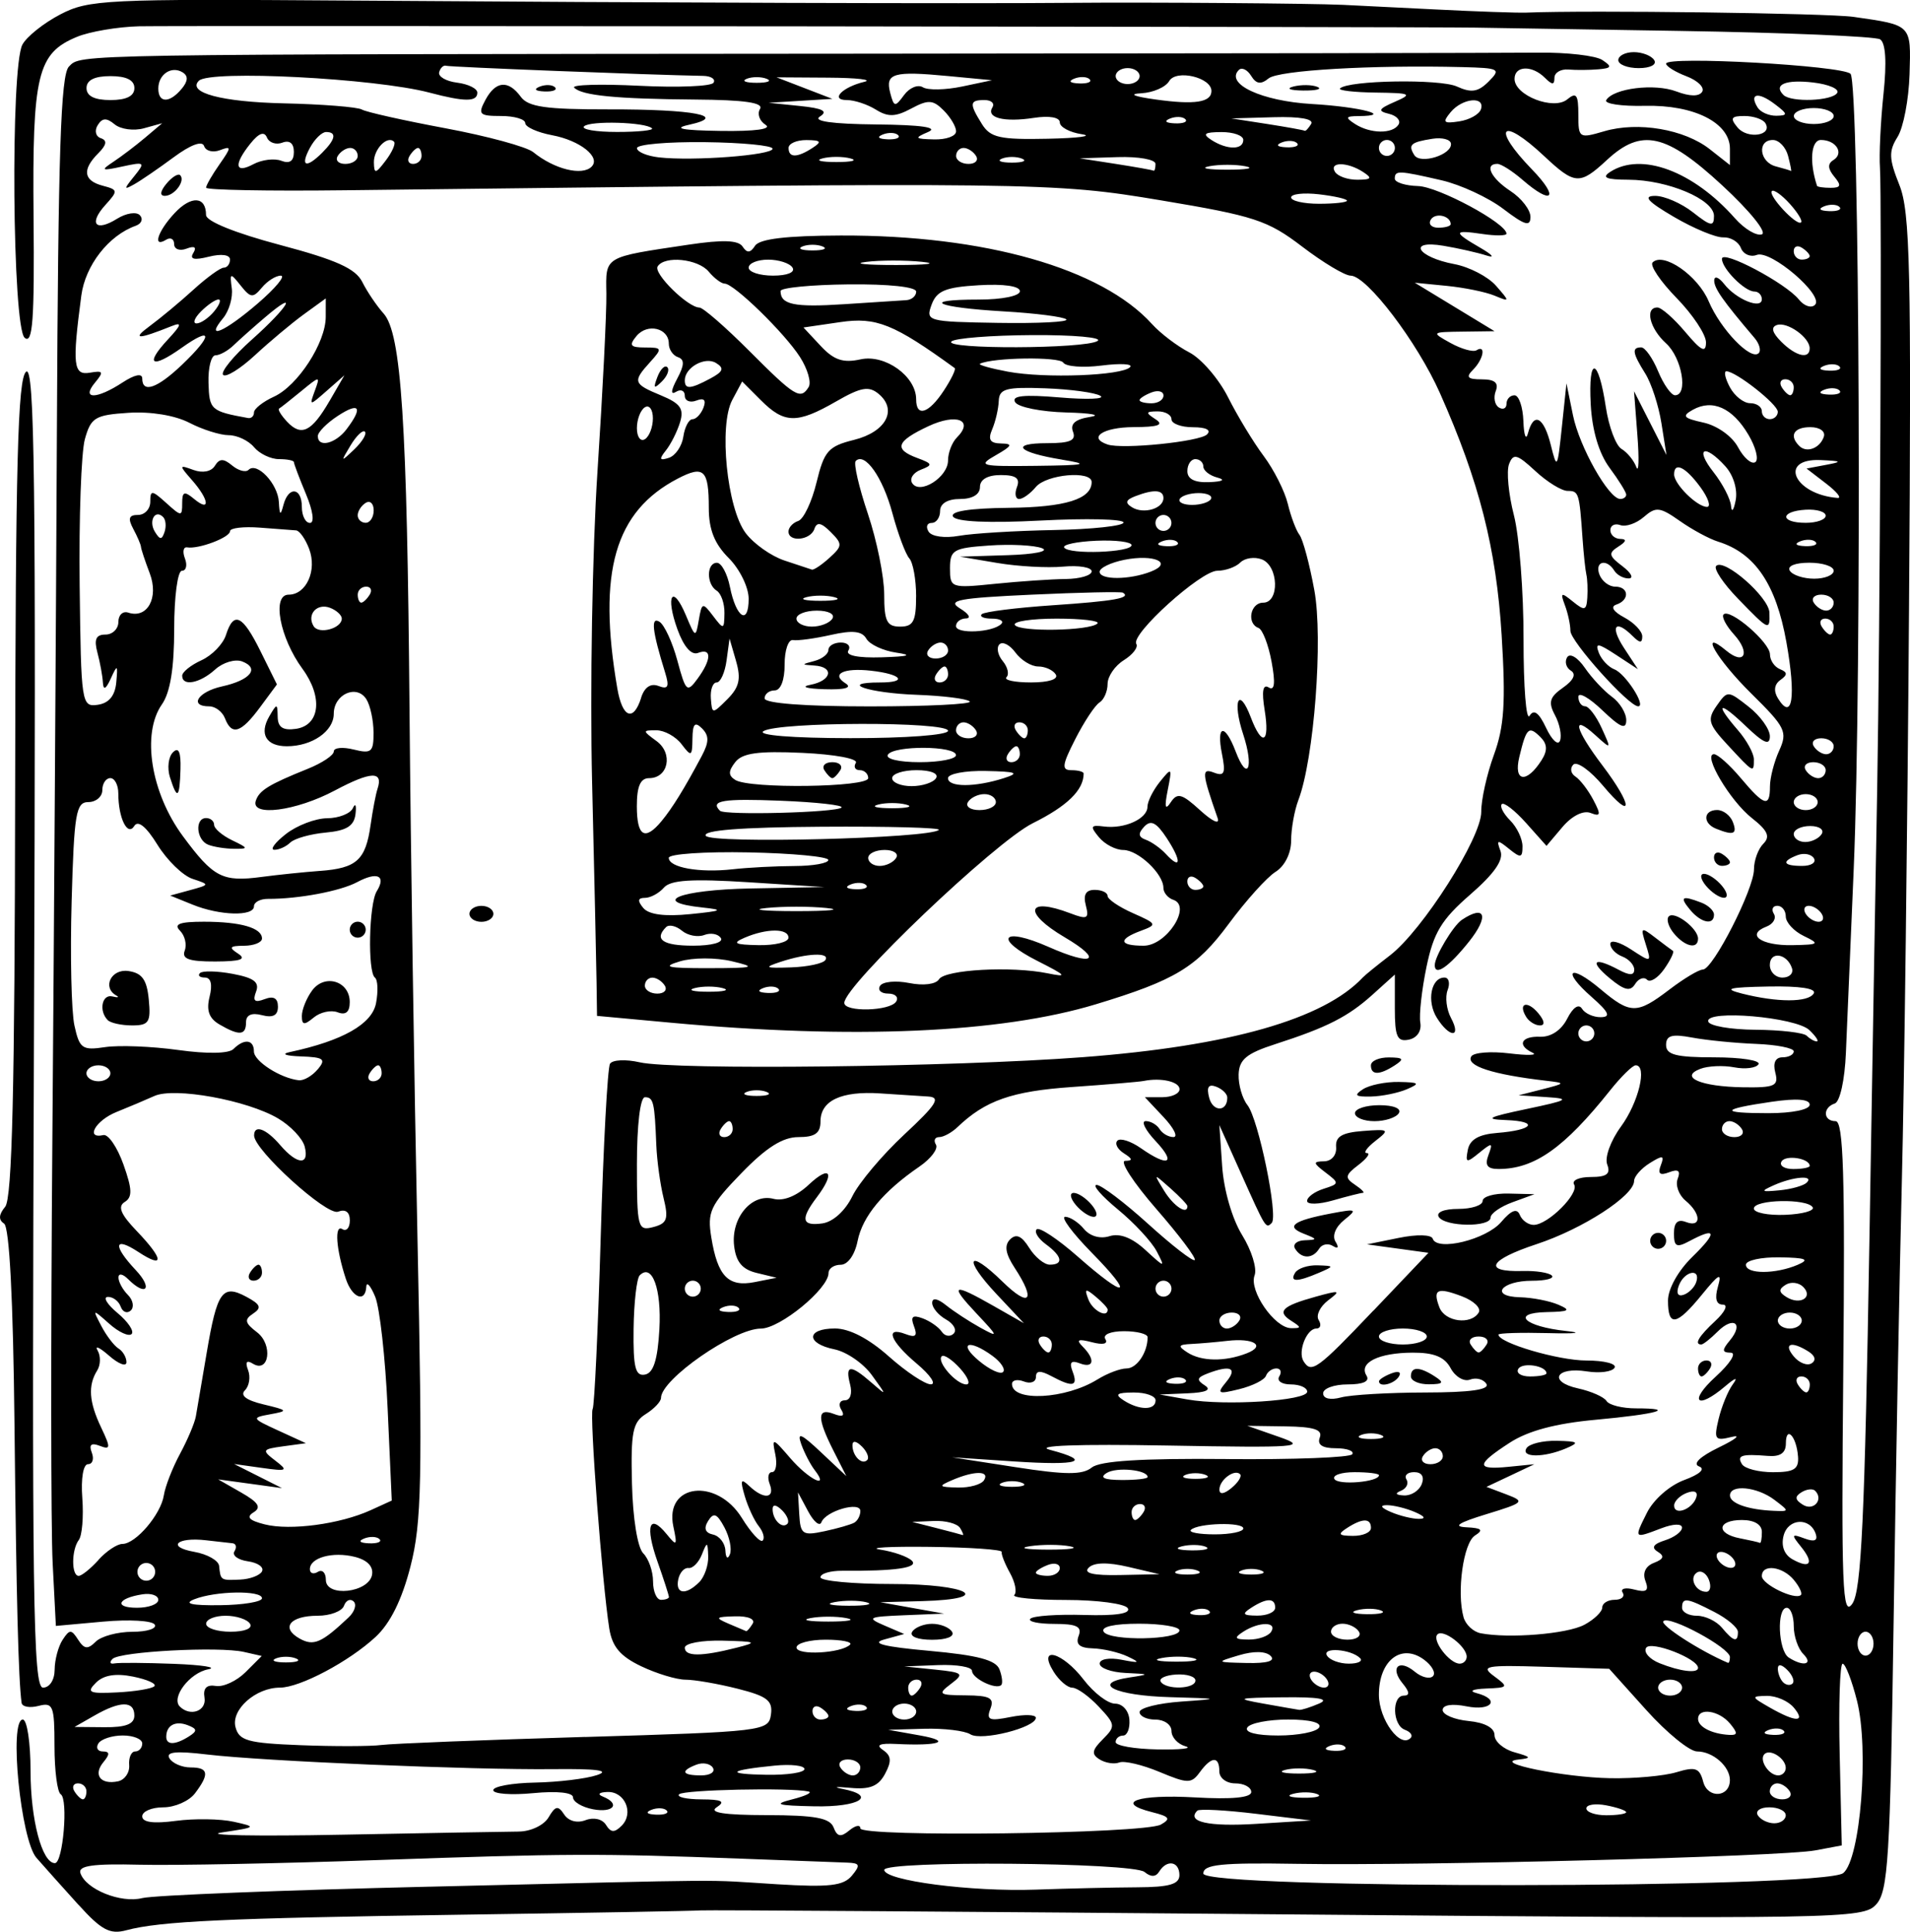 <?xml version="1.0" encoding="UTF-8" standalone="no"?>
<!-- Created with Inkscape (http://www.inkscape.org/) -->

<svg
   width="63.343mm"
   height="64.072mm"
   viewBox="0 0 63.343 64.072"
   version="1.1"
   id="svg5"
   inkscape:version="1.1 (c4e8f9ed74, 2021-05-24)"
   sodipodi:docname="ornatep3.svg"
   xmlns:inkscape="http://www.inkscape.org/namespaces/inkscape"
   xmlns:sodipodi="http://sodipodi.sourceforge.net/DTD/sodipodi-0.dtd"
   xmlns="http://www.w3.org/2000/svg"
   xmlns:svg="http://www.w3.org/2000/svg">
  <sodipodi:namedview
     id="namedview7"
     pagecolor="#ffffff"
     bordercolor="#666666"
     borderopacity="1.0"
     inkscape:pageshadow="2"
     inkscape:pageopacity="0.0"
     inkscape:pagecheckerboard="0"
     inkscape:document-units="mm"
     showgrid="false"
     inkscape:zoom="1.3380612"
     inkscape:cx="501.84552"
     inkscape:cy="-29.520325"
     inkscape:window-width="2506"
     inkscape:window-height="1403"
     inkscape:window-x="1974"
     inkscape:window-y="0"
     inkscape:window-maximized="1"
     inkscape:current-layer="layer1" />
  <defs
     id="defs2" />
  <g
     inkscape:label="Layer 1"
     inkscape:groupmode="layer"
     id="layer1"
     transform="translate(696.919,-757.949)">
    <path
       style="fill:#000000;stroke-width:0.265"
       d="m -694.318,821.124 c -0.509,-0.564 -1.136,-1.264 -1.392,-1.557 -0.523,-0.597 -0.917,-4.586 -0.453,-4.586 0.142,0 0.257,0.768 0.257,1.707 0,1.615 0.381,3.055 0.808,3.055 0.269,0 0.448,-2.126 0.193,-2.284 -0.114,-0.07 -0.207,-0.79 -0.207,-1.599 0,-1.34 -0.047,-1.458 -0.529,-1.332 -0.291,0.076 -0.544,0.03 -0.562,-0.101 -0.106,-0.768 -0.175,-3.486 -0.236,-9.236 -0.044,-4.153 -0.168,-6.546 -0.346,-6.661 -0.189,-0.122 -0.177,-0.298 0.037,-0.556 0.232,-0.28 0.318,-3.881 0.331,-13.893 0.013,-10.789 0.087,-13.572 0.363,-13.802 0.284,-0.236 0.331,3.614 0.262,21.678 -0.073,19.016 -0.033,21.965 0.299,21.965 0.219,0 0.384,-0.254 0.386,-0.595 0.002,-0.327 0.121,-0.774 0.265,-0.992 0.231,-0.352 0.29,-0.352 0.514,-0.002 0.202,0.314 0.32,0.328 0.582,0.066 0.181,-0.181 0.728,-0.329 1.217,-0.329 0.489,0 0.822,-0.108 0.741,-0.239 -0.081,-0.132 -0.852,-0.176 -1.713,-0.098 l -1.565,0.142 -0.107,-2.085 c -0.059,-1.147 -0.063,-7.443 -0.01,-13.992 0.053,-6.548 0.121,-17.169 0.151,-23.601 0.042,-9.189 0.128,-11.768 0.398,-12.039 0.419,-0.418 -0.208,-0.408 26.246,-0.428 11.423,-0.008 21.544,-0.024 22.49,-0.035 0.946,-0.011 1.898,0.099 2.117,0.244 0.333,0.221 0.312,0.271 -0.132,0.309 -0.291,0.025 -0.738,0.029 -0.992,0.007 -0.255,-0.021 -0.463,0.103 -0.463,0.276 0,0.241 -0.074,0.24 -0.318,-0.003 -0.425,-0.425 -1.005,-0.403 -1.005,0.037 0,0.55 1.298,1.054 1.749,0.679 0.3,-0.249 0.367,-0.156 0.367,0.503 0,0.787 0.022,0.801 0.86,0.555 1.119,-0.329 2.656,-0.067 3.498,0.595 l 0.669,0.526 v -0.542 c 0,-0.86 -1.189,-1.46 -2.817,-1.422 -0.783,0.018 -1.361,-0.068 -1.285,-0.191 0.243,-0.393 1.604,-0.56 2.326,-0.286 0.446,0.169 0.755,0.173 0.856,0.01 0.087,-0.14 -0.147,-0.371 -0.52,-0.513 -0.373,-0.142 -0.677,-0.331 -0.677,-0.42 0,-0.26 5.84,0.063 6.116,0.338 0.302,0.302 0.381,19.949 0.105,26.402 -0.106,2.474 -0.222,5.207 -0.258,6.073 -0.037,0.892 -0.197,1.619 -0.369,1.676 -0.408,0.136 -0.387,0.586 0.028,0.586 0.259,-5e-5 0.314,1.789 0.254,8.268 -0.067,7.195 -0.029,8.2 0.298,7.739 0.302,-0.427 0.413,-2.787 0.571,-12.171 0.108,-6.403 0.223,-13.13 0.257,-14.949 0.091,-4.956 0.156,-19.597 0.091,-20.505 -0.031,-0.437 0.021,-1.534 0.116,-2.44 0.113,-1.073 0.073,-1.708 -0.113,-1.823 -0.157,-0.097 -3.158,-0.223 -6.668,-0.279 -3.51,-0.056 -6.561,-0.105 -6.779,-0.109 -1.597,-0.028 -43.272,-0.07 -44.29,-0.044 -0.713,0.018 -1.641,0.176 -2.063,0.351 -1.311,0.543 -1.481,1.248 -1.437,5.978 0.032,3.419 -0.028,4.224 -0.294,4.003 -0.41,-0.34 -0.477,-8.975 -0.076,-9.724 0.142,-0.265 0.707,-0.716 1.257,-1.002 0.941,-0.49 1.496,-0.517 9.466,-0.46 10.523,0.075 20.599,0.107 24.077,0.076 2.535,-0.023 7.887,0.017 8.996,0.067 0.291,0.013 1.66,0.081 3.043,0.151 1.382,0.07 2.752,0.118 3.043,0.106 2.075,-0.085 9.989,0.019 10.848,0.142 1.937,0.278 1.905,0.245 1.855,1.904 -0.025,0.834 -0.204,1.769 -0.398,2.078 -0.297,0.473 -0.287,0.723 0.06,1.591 0.358,0.895 0.4,2.742 0.32,14.123 -0.05,7.201 -0.157,15.713 -0.237,18.914 -0.08,3.201 -0.203,9.798 -0.274,14.659 -0.114,7.819 -0.181,8.896 -0.577,9.334 -0.433,0.478 -1.107,0.489 -19.517,0.331 -10.488,-0.09 -19.247,-0.15 -19.466,-0.132 -0.218,0.018 -3.79,0.082 -7.938,0.142 -7.808,0.114 -9.985,0.215 -11.113,0.516 -0.544,0.146 -0.825,-0.005 -1.587,-0.848 z m 11.642,-0.6 c 10.509,-0.25 8.941,-0.239 11.528,-0.081 1.73,0.106 2.2,0.052 2.48,-0.284 0.292,-0.352 0.269,-0.418 -0.151,-0.433 -0.272,-0.009 -1.865,-0.069 -3.538,-0.132 -4.695,-0.176 -5.794,-0.172 -12.039,0.047 -3.201,0.113 -6.753,0.182 -7.893,0.154 -1.553,-0.038 -2.045,0.032 -1.963,0.279 0.178,0.539 1.341,1.008 2.051,0.828 0.364,-0.092 4.65,-0.263 9.525,-0.379 z m 23.482,0.02 c 1.055,-0.005 1.389,-0.102 1.389,-0.404 0,-0.456 -0.416,-0.53 -0.669,-0.119 -0.114,0.185 -0.277,0.19 -0.488,0.015 -0.384,-0.319 -8.632,-0.385 -8.632,-0.07 0,0.356 2.877,0.731 5.027,0.655 1.091,-0.039 2.609,-0.073 3.373,-0.077 z m 23.407,-0.474 c 0.568,-0.472 0.857,-4.107 0.454,-5.708 -0.171,-0.678 -0.386,-1.233 -0.477,-1.233 -0.092,-1.4e-4 -0.136,1.356 -0.098,3.013 l 0.069,3.013 -0.88,0.165 c -1.098,0.206 -13.001,0.515 -17.184,0.446 -2.522,-0.042 -3.109,0.019 -3.109,0.322 0,0.522 20.595,0.506 21.225,-0.017 z m -43.927,-1.375 c 0.397,-0.002 0.834,-0.21 0.987,-0.47 0.227,-0.386 0.316,-0.403 0.517,-0.097 0.146,0.222 0.43,0.297 0.711,0.189 0.272,-0.104 0.556,-0.038 0.677,0.158 0.16,0.258 0.281,0.265 0.519,0.027 0.418,-0.418 0.107,-1.145 -0.479,-1.119 -0.277,0.012 -0.335,0.076 -0.141,0.154 0.592,0.239 0.348,0.548 -0.331,0.419 -0.364,-0.07 -0.661,-0.247 -0.661,-0.394 0,-0.161 -0.524,-0.217 -1.323,-0.14 -0.728,0.07 -1.323,0.025 -1.323,-0.099 0,-0.124 0.625,-0.238 1.389,-0.252 0.764,-0.015 1.687,-0.126 2.051,-0.248 0.456,-0.153 0.005,-0.214 -1.455,-0.198 -2.694,0.029 -9.616,-0.264 -11.481,-0.486 -1.031,-0.123 -1.375,-0.087 -1.241,0.13 0.102,0.165 0.416,0.3 0.699,0.3 0.597,0 0.634,0.216 0.145,0.86 -0.193,0.255 -0.666,0.463 -1.05,0.463 -0.384,0 -0.698,0.135 -0.698,0.299 0,0.199 0.373,0.249 1.114,0.15 0.613,-0.082 1.476,-0.069 1.918,0.029 0.775,0.171 0.761,0.184 -0.386,0.354 -0.655,0.097 1.131,0.131 3.969,0.076 2.838,-0.055 5.48,-0.102 5.872,-0.104 z m 11.326,-0.107 c 0,0.301 9.416,0.184 9.967,-0.124 0.342,-0.192 0.29,-0.266 -0.287,-0.411 -1.281,-0.322 -0.478,-0.599 1.42,-0.49 1.226,0.07 1.865,0.009 1.865,-0.179 0,-0.157 -0.238,-0.286 -0.529,-0.286 -0.294,0 -0.529,-0.176 -0.529,-0.397 0,-0.515 -0.26,-0.505 -0.647,0.025 -0.282,0.386 -0.396,0.385 -1.338,-0.008 -0.566,-0.237 -1.166,-0.378 -1.332,-0.314 -0.166,0.064 -0.46,0.019 -0.652,-0.1 -0.28,-0.173 -0.259,-0.306 0.105,-0.67 0.429,-0.429 0.422,-0.489 -0.136,-1.082 -0.324,-0.345 -0.719,-0.628 -0.877,-0.628 -0.158,0 -0.436,-0.238 -0.618,-0.529 -0.551,-0.882 0.289,-0.66 0.997,0.265 0.335,0.437 0.803,0.794 1.042,0.794 0.244,0 0.451,0.232 0.473,0.529 0.022,0.291 -0.072,0.529 -0.208,0.529 -0.136,0 -0.248,0.098 -0.248,0.217 0,0.12 0.625,0.228 1.389,0.242 0.764,0.014 1.181,-0.033 0.926,-0.104 -0.255,-0.071 -0.463,-0.299 -0.463,-0.507 0,-0.208 -0.238,-0.377 -0.529,-0.377 -0.291,0 -0.529,-0.113 -0.529,-0.251 0,-0.138 0.625,-0.294 1.389,-0.348 1.314,-0.092 1.293,-0.1 -0.381,-0.146 -1.817,-0.05 -2.65,-0.455 -1.343,-0.653 0.687,-0.104 0.679,-0.113 -0.128,-0.15 -0.473,-0.022 -0.86,-0.161 -0.86,-0.309 0,-0.152 0.317,-0.208 0.728,-0.128 0.602,0.117 0.636,0.098 0.198,-0.109 -0.291,-0.138 -0.81,-0.258 -1.153,-0.269 -0.442,-0.013 -0.579,-0.134 -0.471,-0.415 0.118,-0.308 -0.063,-0.397 -0.81,-0.397 -0.529,0 -0.884,-0.077 -0.79,-0.172 0.095,-0.095 0.898,-0.15 1.785,-0.124 1.053,0.032 1.554,-0.046 1.444,-0.225 -0.093,-0.15 -1.015,-0.273 -2.049,-0.273 -1.034,0 -1.805,-0.075 -1.713,-0.167 0.092,-0.092 0.027,-0.419 -0.144,-0.728 -0.171,-0.308 -0.295,-0.623 -0.275,-0.699 0.02,-0.076 -1.056,-0.151 -2.391,-0.167 -1.335,-0.016 -2.07,0.026 -1.634,0.092 0.437,0.067 0.907,0.231 1.045,0.366 0.241,0.235 -0.554,0.35 -2.302,0.335 -0.4,-0.004 -0.728,0.094 -0.728,0.216 0,0.122 1.072,0.223 2.381,0.223 2.541,0 3.418,0.501 0.992,0.567 l -1.389,0.037 1.058,0.189 1.058,0.189 -1.323,0.054 c -1.197,0.049 -1.26,0.081 -0.661,0.338 l 0.661,0.284 -0.661,0.182 c -0.463,0.127 -0.012,0.241 1.499,0.377 1.599,0.145 2.202,0.304 2.321,0.614 0.088,0.23 0.115,0.464 0.06,0.519 -0.17,0.17 -0.97,-0.218 -0.97,-0.469 0,-0.13 -0.506,-0.216 -1.124,-0.192 l -1.124,0.044 1.019,0.105 c 0.938,0.097 0.98,0.135 0.529,0.476 -0.448,0.34 -0.407,0.372 0.494,0.379 0.806,0.007 0.953,0.088 0.815,0.447 -0.142,0.371 -0.038,0.413 0.67,0.271 0.461,-0.092 0.838,-0.081 0.838,0.026 0,0.324 -1.805,0.78 -2.171,0.548 -0.188,-0.12 -0.878,-0.202 -1.533,-0.184 l -1.191,0.034 1.058,0.189 c 1.081,0.194 0.634,0.352 -0.794,0.281 -0.557,-0.028 -0.687,0.033 -0.436,0.203 0.275,0.186 0.29,0.369 0.066,0.788 -0.221,0.412 -0.503,0.526 -1.152,0.465 -0.473,-0.044 -0.592,-0.029 -0.264,0.034 1.176,0.227 0.565,0.609 -0.926,0.578 -1.252,-0.026 -1.381,-0.067 -0.728,-0.233 0.437,-0.111 0.675,-0.227 0.529,-0.259 -0.625,-0.134 -4.138,-0.058 -4.288,0.093 -0.091,0.091 0.241,0.167 0.739,0.169 0.681,0.003 0.806,0.067 0.507,0.261 -0.275,0.178 0.235,0.258 1.662,0.261 1.599,0.003 2.093,0.094 2.214,0.408 0.119,0.311 0.239,0.334 0.521,0.1 0.201,-0.167 0.366,-0.199 0.366,-0.071 z m 1.72,-6.518 c 0.09,-0.146 0.388,-0.265 0.661,-0.265 0.274,0 0.572,0.119 0.661,0.265 0.096,0.155 -0.179,0.265 -0.661,0.265 -0.483,0 -0.757,-0.11 -0.661,-0.265 z m 11.402,6.036 c -1.005,-0.122 -1.88,-0.168 -1.945,-0.104 -0.372,0.372 0.366,0.537 1.96,0.438 l 1.812,-0.112 z m 17.569,0.05 c 0,-0.146 -0.245,-0.265 -0.545,-0.265 -0.3,0 -0.471,0.119 -0.381,0.265 0.09,0.146 0.335,0.265 0.545,0.265 0.21,0 0.381,-0.119 0.381,-0.265 z m -37.113,-0.16 c -0.088,-0.088 -0.316,-0.097 -0.507,-0.021 -0.211,0.085 -0.148,0.147 0.16,0.16 0.279,0.011 0.435,-0.051 0.347,-0.139 z m 31.822,0.058 c 0,-0.056 -0.298,-0.158 -0.661,-0.228 -0.364,-0.07 -0.661,-0.024 -0.661,0.101 0,0.125 0.298,0.228 0.661,0.228 0.364,0 0.661,-0.046 0.661,-0.101 z m -51.065,-0.692 c 0,-0.146 -0.126,-0.265 -0.28,-0.265 -0.154,0 -0.207,0.119 -0.117,0.265 0.09,0.146 0.216,0.265 0.28,0.265 0.064,0 0.117,-0.119 0.117,-0.265 z m 40.817,0.091 c -0.179,-0.072 -0.536,-0.077 -0.794,-0.01 -0.257,0.067 -0.111,0.126 0.326,0.132 0.437,0.005 0.647,-0.05 0.468,-0.122 z m 13.687,-0.463 c 0,-0.458 -0.564,-0.951 -1.087,-0.951 -0.248,0 -1.006,-0.617 -1.684,-1.371 l -1.232,-1.371 -2.166,-0.067 c -1.934,-0.06 -2.111,-0.026 -1.652,0.312 0.488,0.361 0.475,0.381 -0.265,0.41 -0.446,0.018 -0.581,0.082 -0.315,0.152 0.801,0.209 0.502,0.606 -0.331,0.439 -0.483,-0.097 -0.794,-0.049 -0.794,0.122 0,0.154 0.387,0.318 0.86,0.364 0.538,0.052 0.86,0.227 0.86,0.468 0,0.212 0.298,0.468 0.661,0.569 0.559,0.156 0.58,0.193 0.132,0.241 -0.917,0.098 1.504,0.591 3.043,0.619 0.8,0.015 1.79,-0.075 2.199,-0.199 0.63,-0.191 0.766,-0.142 0.886,0.318 0.149,0.569 0.884,0.521 0.884,-0.057 z m 1.984,0.372 c -0.09,-0.146 -0.276,-0.265 -0.412,-0.265 -0.137,0 -0.249,0.119 -0.249,0.265 0,0.146 0.186,0.265 0.412,0.265 0.227,0 0.339,-0.119 0.249,-0.265 z m -55.07,-0.87 c -0.02,-0.249 0.069,-0.453 0.198,-0.453 0.129,0 0.235,-0.119 0.235,-0.265 0,-0.146 -0.291,-0.265 -0.646,-0.265 -0.355,0 -0.719,0.119 -0.809,0.265 -0.09,0.146 -0.023,0.265 0.149,0.265 0.232,0 0.236,0.092 0.018,0.355 -0.349,0.421 -0.095,0.756 0.482,0.636 0.225,-0.047 0.393,-0.289 0.373,-0.538 z m 19.358,0.088 c -0.086,-0.139 -0.331,-0.186 -0.545,-0.104 -0.547,0.21 -0.482,0.357 0.156,0.357 0.3,0 0.474,-0.114 0.388,-0.253 z m 3.036,0.042 c 0,-0.116 -0.446,-0.167 -0.992,-0.113 -1.536,0.152 -1.648,0.281 -0.265,0.304 0.691,0.011 1.257,-0.074 1.257,-0.191 z m 1.852,-0.053 c 0,-0.146 -0.186,-0.265 -0.412,-0.265 -0.227,0 -0.339,0.119 -0.249,0.265 0.09,0.146 0.276,0.265 0.412,0.265 0.137,0 0.249,-0.119 0.249,-0.265 z m 15.015,0.082 c -0.255,-0.067 -0.671,-0.067 -0.926,0 -0.255,0.067 -0.046,0.121 0.463,0.121 0.509,0 0.718,-0.054 0.463,-0.121 z m 15.677,-0.067 c 0,-0.312 -0.516,-0.646 -0.706,-0.457 -0.19,0.19 0.144,0.706 0.457,0.706 0.137,0 0.249,-0.112 0.249,-0.249 z m -39.82,-1.025 c 5.931,-0.177 6.087,-0.196 6.165,-0.742 0.066,-0.465 -0.122,-0.611 -1.109,-0.86 -0.654,-0.165 -1.43,-0.299 -1.725,-0.299 -0.294,0 -0.955,-0.2 -1.467,-0.444 -0.698,-0.333 -0.964,-0.648 -1.061,-1.257 -0.234,-1.475 -0.66,-7.099 -0.551,-7.275 0.059,-0.095 0.179,-2.656 0.267,-5.692 0.088,-3.035 0.227,-5.627 0.309,-5.76 0.082,-0.132 0.524,-0.154 0.984,-0.048 1.147,0.264 10.377,0.158 14.696,-0.17 4.865,-0.369 7.992,-1.26 9.289,-2.647 0.073,-0.078 0.475,-0.405 0.895,-0.727 1.084,-0.833 3.039,-3.908 3.03,-4.766 -0.004,-0.394 0.185,-1.244 0.42,-1.888 0.342,-0.938 0.394,-1.731 0.256,-3.969 -0.177,-2.875 -0.742,-5.094 -2.047,-8.03 -0.753,-1.694 -2.427,-3.894 -2.962,-3.894 -0.19,0 -0.913,-0.434 -1.607,-0.963 -1.145,-0.874 -1.58,-1.016 -4.679,-1.534 -3.589,-0.6 -4.043,-0.605 -27.107,-0.334 -2.51,0.03 -4.564,-0.009 -4.564,-0.086 4e-5,-0.077 0.2,-0.425 0.445,-0.774 0.4,-0.571 0.402,-0.618 0.017,-0.471 -0.235,0.09 -0.473,0.029 -0.528,-0.137 -0.062,-0.186 -0.447,-0.043 -1.009,0.373 -0.5,0.37 -1.088,0.773 -1.306,0.895 -0.353,0.197 -0.353,0.168 0,-0.269 0.373,-0.462 0.35,-0.481 -0.397,-0.319 -0.694,0.151 -0.731,0.131 -0.299,-0.155 0.272,-0.18 0.748,-0.542 1.058,-0.804 l 0.564,-0.477 -0.608,0.168 c -0.334,0.092 -0.77,0.034 -0.969,-0.131 -0.27,-0.224 -0.411,-0.217 -0.563,0.029 -0.113,0.183 -0.066,0.373 0.106,0.431 0.217,0.072 0.191,0.221 -0.085,0.498 -0.543,0.543 -0.494,0.909 0.145,1.077 0.511,0.134 0.516,0.168 0.09,0.638 -0.566,0.626 -0.327,0.905 0.391,0.456 0.299,-0.186 0.638,-0.238 0.753,-0.114 0.116,0.124 0.054,0.28 -0.138,0.349 -0.899,0.32 -1.672,1.312 -1.805,2.317 -0.305,2.302 -0.266,2.652 0.287,2.556 0.443,-0.077 0.466,-0.031 0.166,0.331 -0.467,0.563 0.052,0.559 0.916,-0.007 0.401,-0.262 0.652,-0.313 0.652,-0.132 0,0.502 0.499,0.328 1.325,-0.461 1.026,-0.981 1.016,-1.292 -0.018,-0.556 -0.997,0.71 -1.238,0.562 -0.454,-0.279 0.446,-0.479 0.477,-0.583 0.13,-0.444 -1.13,0.454 -1.349,0.454 -0.731,-10e-4 0.357,-0.263 1.009,-0.805 1.448,-1.206 0.439,-0.4 0.891,-0.728 1.004,-0.728 0.113,0 0.206,-0.121 0.206,-0.27 0,-0.16 -0.286,-0.198 -0.701,-0.094 -0.49,0.123 -0.645,0.085 -0.515,-0.124 0.119,-0.193 0.039,-0.244 -0.225,-0.143 -0.226,0.087 -0.411,0.019 -0.411,-0.151 0,-0.17 -0.119,-0.235 -0.265,-0.145 -0.463,0.286 -0.285,-0.276 0.28,-0.882 0.551,-0.591 1.043,-0.562 1.043,0.063 0,0.206 0.967,0.597 2.446,0.99 1.873,0.497 2.514,0.786 2.735,1.23 0.159,0.319 0.477,0.79 0.706,1.045 0.59,0.659 0.781,3.573 0.861,13.165 0.038,4.511 0.156,12.371 0.263,17.466 0.169,8.075 0.14,9.477 -0.231,10.924 -0.283,1.106 -0.669,1.886 -1.156,2.338 -0.88,0.818 -2.512,1.683 -3.175,1.683 -0.803,0 -1.624,0.731 -1.472,1.31 0.118,0.451 0.406,0.531 2.159,0.599 1.112,0.043 2.32,0.041 2.684,-0.007 0.364,-0.047 3.4,-0.167 6.747,-0.267 z m 2.844,-23.691 -2.447,-0.226 -0.015,-1.097 c -0.008,-0.603 -0.075,-3.597 -0.148,-6.653 -0.073,-3.063 0.007,-7.694 0.179,-10.319 0.172,-2.619 0.304,-5.268 0.294,-5.885 -0.02,-1.254 -0.11,-1.201 2.733,-1.625 1.132,-0.169 1.644,-0.15 1.786,0.065 0.146,0.222 0.255,0.215 0.413,-0.029 0.147,-0.227 1.038,-0.333 2.844,-0.339 4.772,-0.015 8.647,1.088 10.32,2.937 0.281,0.311 0.838,0.734 1.237,0.94 0.399,0.206 0.979,0.879 1.288,1.494 0.309,0.615 0.84,1.49 1.179,1.943 0.339,0.453 0.699,1.167 0.8,1.587 0.101,0.42 0.275,0.883 0.387,1.028 0.112,0.146 0.334,0.97 0.492,1.833 0.296,1.607 -0.007,5.591 -0.53,6.966 -0.131,0.346 -0.239,0.949 -0.239,1.341 0,0.421 -0.212,0.845 -0.517,1.036 -0.284,0.177 -0.984,0.955 -1.556,1.729 -1.063,1.438 -1.773,1.867 -4.41,2.665 -3.159,0.955 -8.051,1.167 -14.089,0.609 z m 7.474,-0.7 c 0.09,-0.146 -0.029,-0.265 -0.265,-0.265 -0.235,0 -0.357,-0.115 -0.27,-0.256 0.087,-0.141 0.523,-0.183 0.968,-0.094 0.47,0.094 0.884,0.042 0.987,-0.124 0.2,-0.323 2.404,-0.444 3.606,-0.198 0.675,0.138 0.626,0.078 -0.329,-0.405 -1.49,-0.753 -1.187,-1.154 0.356,-0.472 1.489,0.659 1.839,0.45 0.535,-0.319 -1.394,-0.822 -1.271,-1.35 0.185,-0.796 0.567,0.216 0.632,0.182 0.516,-0.265 -0.091,-0.35 0.002,-0.511 0.294,-0.511 0.235,0 0.428,0.09 0.428,0.2 0,0.11 0.378,0.367 0.841,0.572 0.801,0.354 0.813,0.382 0.265,0.585 -0.768,0.284 -0.729,0.495 0.091,0.495 0.759,0 1.608,-1.314 0.983,-1.522 -0.18,-0.06 -0.328,-0.239 -0.328,-0.397 0,-0.466 -0.838,-1.256 -1.332,-1.256 -0.251,0 -0.614,-0.19 -0.806,-0.423 -0.302,-0.364 -0.279,-0.413 0.166,-0.356 0.683,0.088 1.443,-0.257 1.443,-0.654 0,-0.175 0.187,-0.549 0.415,-0.832 0.395,-0.489 0.407,-0.475 0.257,0.28 -0.113,0.567 -0.084,0.682 0.1,0.404 0.219,-0.33 0.369,-0.289 0.976,0.265 0.412,0.375 0.659,0.485 0.579,0.258 -0.527,-1.511 -0.539,-1.668 -0.118,-1.507 0.342,0.131 0.39,0.018 0.262,-0.621 -0.194,-0.971 0.095,-1.024 0.453,-0.084 0.397,1.044 0.617,0.546 0.251,-0.566 -0.367,-1.112 -0.146,-1.61 0.251,-0.566 0.378,0.995 0.639,0.863 0.461,-0.234 -0.103,-0.632 -0.059,-0.875 0.134,-0.755 0.197,0.122 0.227,-0.142 0.095,-0.854 -0.105,-0.567 -0.3,-1.07 -0.433,-1.119 -0.401,-0.146 -0.273,-0.838 0.154,-0.838 0.55,0 0.513,-1.222 -0.044,-1.436 -0.243,-0.093 -0.564,-0.046 -0.714,0.104 -0.15,0.15 -0.493,0.273 -0.762,0.273 -0.547,0 -2.881,2.109 -2.686,2.426 0.069,0.112 -0.117,0.355 -0.414,0.54 -0.297,0.185 -0.539,0.539 -0.539,0.787 0,0.247 -0.121,0.525 -0.268,0.616 -0.148,0.091 -0.507,0.634 -0.799,1.206 -0.446,0.875 -0.467,1.04 -0.129,1.04 0.221,0 0.402,0.05 0.402,0.111 0,0.548 -0.543,1.078 -1.687,1.647 -1.256,0.625 -6.251,5.387 -6.251,5.959 0,0.314 1.523,0.275 1.72,-0.044 z m -7.673,-0.529 c -0.09,-0.146 -0.276,-0.265 -0.412,-0.265 -0.137,0 -0.249,0.119 -0.249,0.265 0,0.146 0.186,0.265 0.412,0.265 0.227,0 0.339,-0.119 0.249,-0.265 z m 1.918,0.082 c -0.255,-0.067 -0.671,-0.067 -0.926,0 -0.255,0.067 -0.046,0.121 0.463,0.121 0.509,0 0.718,-0.054 0.463,-0.121 z m 1.847,0.022 c -0.088,-0.088 -0.316,-0.097 -0.507,-0.021 -0.211,0.085 -0.148,0.147 0.16,0.16 0.279,0.011 0.435,-0.051 0.347,-0.139 z m -1.543,-0.913 c -0.531,-0.126 -1.292,-0.124 -1.72,0.004 -0.616,0.184 -0.428,0.229 0.953,0.226 1.521,-0.003 1.61,-0.03 0.767,-0.23 z m 3.104,-0.041 c 0.161,-0.26 -0.611,-0.228 -1.489,0.062 -0.567,0.187 -0.517,0.213 0.349,0.183 0.556,-0.019 1.069,-0.13 1.14,-0.245 z m -3.467,-0.727 c -0.086,-0.139 -0.333,-0.185 -0.548,-0.103 -0.215,0.083 -0.55,0.019 -0.743,-0.142 -0.193,-0.161 -0.43,-0.214 -0.526,-0.118 -0.408,0.408 -0.105,0.615 0.9,0.615 0.616,0 1.007,-0.108 0.918,-0.253 z m 2.242,-0.012 c 0,-0.316 -0.72,-0.316 -1.455,0 -0.424,0.182 -0.333,0.231 0.463,0.246 0.546,0.01 0.992,-0.1 0.992,-0.246 z m -2.844,-1.001 c -1.775,-0.187 -0.769,-0.588 1.587,-0.633 l 2.447,-0.046 -2.514,-0.16 c -1.879,-0.12 -2.588,-0.075 -2.807,0.179 -0.162,0.186 -0.444,0.339 -0.628,0.339 -0.239,0 -0.255,0.095 -0.057,0.334 0.183,0.221 0.709,0.291 1.554,0.206 1.068,-0.107 1.136,-0.143 0.416,-0.219 z m 4.101,0.015 c -0.546,-0.057 -1.439,-0.057 -1.984,0 -0.546,0.057 -0.099,0.104 0.992,0.104 1.091,0 1.538,-0.047 0.992,-0.104 z m 1.317,-0.761 c -0.088,-0.088 -0.316,-0.097 -0.507,-0.021 -0.211,0.085 -0.148,0.147 0.16,0.16 0.279,0.011 0.435,-0.051 0.347,-0.139 z m 11.184,0.043 c 0,-0.064 -0.119,-0.19 -0.265,-0.28 -0.146,-0.09 -0.265,-0.037 -0.265,0.117 0,0.154 0.119,0.28 0.265,0.28 0.146,0 0.265,-0.052 0.265,-0.117 z m -13.56,-0.674 c 0.618,-0.002 1.124,-0.092 1.124,-0.201 -2e-4,-0.109 -1.191,-0.222 -2.646,-0.251 -1.455,-0.029 -2.645,0.052 -2.645,0.18 0,0.323 1.013,0.504 2.117,0.38 0.509,-0.058 1.432,-0.106 2.051,-0.108 z m 3.373,-0.268 c 0.09,-0.146 -0.082,-0.265 -0.381,-0.265 -0.3,0 -0.545,0.119 -0.545,0.265 0,0.146 0.172,0.265 0.381,0.265 0.21,0 0.455,-0.119 0.545,-0.265 z m 8.978,-0.652 c -0.345,-0.526 -0.529,-0.621 -0.749,-0.387 -0.213,0.228 -0.199,0.345 0.054,0.437 0.19,0.069 0.488,0.281 0.661,0.469 0.509,0.553 0.529,0.237 0.033,-0.52 z m -7.562,-0.279 c 0.072,-0.072 -1.676,-0.119 -3.884,-0.104 -2.697,0.018 -3.959,0.117 -3.845,0.301 0.168,0.272 7.445,0.087 7.729,-0.196 z m -9.198,-0.288 c 0.359,-0.433 0.759,-1.08 1.335,-2.162 0.245,-0.461 0.248,-0.675 0.011,-0.913 -0.237,-0.237 -0.312,-0.158 -0.319,0.338 -0.008,0.595 -0.037,0.61 -0.36,0.185 -0.193,-0.255 -0.569,-0.463 -0.836,-0.463 -0.467,0 -0.466,0.013 0.006,0.359 0.557,0.408 0.391,1.229 -0.249,1.229 -0.287,0 -0.405,0.271 -0.405,0.926 0,1.005 0.264,1.167 0.817,0.501 z m 5.97,-0.453 c 0.076,-0.076 -0.825,-0.178 -2.002,-0.225 -1.929,-0.078 -2.367,-0.007 -2.029,0.332 0.157,0.158 3.865,0.06 4.032,-0.106 z m 2.142,-0.098 c -0.255,-0.067 -0.671,-0.067 -0.926,0 -0.255,0.067 -0.046,0.121 0.463,0.121 0.509,0 0.718,-0.054 0.463,-0.121 z m 2.977,-0.082 c 0,-0.146 -0.172,-0.265 -0.381,-0.265 -0.21,0 -0.455,0.119 -0.545,0.265 -0.09,0.146 0.082,0.265 0.381,0.265 0.3,0 0.545,-0.119 0.545,-0.265 z m -4.233,-0.794 c 0,-0.146 -0.126,-0.265 -0.28,-0.265 -0.154,0 -0.213,-0.109 -0.13,-0.243 0.084,-0.136 -0.694,-0.281 -1.77,-0.331 -1.468,-0.067 -1.993,0.005 -2.229,0.307 -0.235,0.301 -0.235,0.442 0,0.591 0.471,0.3 4.409,0.246 4.409,-0.06 z m -1.455,-0.265 c -0.09,-0.146 0.029,-0.265 0.265,-0.265 0.235,0 0.355,0.119 0.265,0.265 -0.09,0.146 -0.209,0.265 -0.265,0.265 -0.056,0 -0.175,-0.119 -0.265,-0.265 z m 3.704,0.265 c 0.095,-0.154 -0.174,-0.265 -0.646,-0.265 -0.445,0 -0.809,0.119 -0.809,0.265 0,0.146 0.291,0.265 0.646,0.265 0.355,0 0.719,-0.119 0.809,-0.265 z m 2.249,0 c 0.539,-0.173 0.429,-0.217 -0.595,-0.238 -0.691,-0.015 -1.257,0.093 -1.257,0.238 0,0.306 0.896,0.306 1.852,0 z m -1.587,-0.763 c 0,-0.315 -2.066,-0.328 -2.259,-0.015 -0.087,0.14 0.37,0.248 1.053,0.248 0.663,0 1.206,-0.105 1.206,-0.233 z m 2.117,-0.031 c 0,-0.146 -0.052,-0.265 -0.117,-0.265 -0.064,0 -0.19,0.119 -0.28,0.265 -0.09,0.146 -0.037,0.265 0.117,0.265 0.154,0 0.28,-0.119 0.28,-0.265 z m -2.381,-0.777 c 0,-0.312 -5.628,-0.301 -6.122,0.012 -0.214,0.135 0.959,0.23 2.881,0.232 1.846,0.002 3.241,-0.103 3.241,-0.244 z m 0.926,-0.016 c -0.09,-0.146 -0.276,-0.265 -0.412,-0.265 -0.137,0 -0.249,0.119 -0.249,0.265 0,0.146 0.186,0.265 0.412,0.265 0.227,0 0.339,-0.119 0.249,-0.265 z m 1.72,0 c 0,-0.146 -0.126,-0.265 -0.28,-0.265 -0.154,0 -0.207,0.119 -0.117,0.265 0.09,0.146 0.216,0.265 0.28,0.265 0.064,0 0.117,-0.119 0.117,-0.265 z m -12.826,-1.077 c 0.112,-0.354 0.318,-0.493 0.579,-0.393 0.318,0.122 0.365,0.027 0.219,-0.444 -0.43,-1.388 -0.483,-1.868 -0.188,-1.686 0.163,0.101 0.43,0.681 0.594,1.289 0.279,1.034 0.322,1.074 0.669,0.6 0.468,-0.64 0.476,-1.032 0.018,-0.856 -0.223,0.086 -0.475,-0.203 -0.686,-0.785 -0.407,-1.126 -0.16,-1.52 0.285,-0.455 0.31,0.741 0.322,0.746 0.425,0.147 0.101,-0.585 0.125,-0.592 0.474,-0.132 0.349,0.461 0.368,0.456 0.376,-0.095 0.005,-0.319 -0.111,-0.653 -0.256,-0.743 -0.347,-0.214 -0.342,-0.926 0.007,-0.926 0.149,0 0.343,0.36 0.431,0.799 0.205,1.027 0.621,1.292 0.621,0.395 0,-0.382 -0.295,-0.984 -0.661,-1.351 -0.473,-0.473 -0.661,-0.947 -0.661,-1.664 0,-1.266 -0.164,-1.421 -1.026,-0.973 -2.092,1.088 -2.67,3.094 -2.008,6.96 0.168,0.978 0.534,1.122 0.791,0.312 z m 3.152,-1.214 -0.218,-0.752 -0.099,0.728 c -0.054,0.4 -0.202,0.728 -0.329,0.728 -0.127,0 -0.213,0.239 -0.191,0.531 0.04,0.524 0.047,0.524 0.547,0.024 0.395,-0.395 0.459,-0.674 0.289,-1.259 z m 7.747,1.334 c -0.09,-0.09 -0.884,-0.189 -1.764,-0.221 -1.594,-0.057 -2.63,-0.409 -1.203,-0.409 0.929,0 0.712,-0.276 -0.307,-0.39 -0.911,-0.102 -1.335,0.109 -0.845,0.419 0.231,0.147 -0.017,0.216 -0.699,0.195 -0.6,-0.018 -0.801,-0.082 -0.463,-0.147 0.703,-0.135 0.798,-0.594 0.132,-0.638 -0.441,-0.029 -0.441,-0.036 0,-0.152 0.255,-0.067 0.463,-0.231 0.463,-0.366 0,-0.135 0.186,-0.245 0.412,-0.245 0.227,0 0.339,0.119 0.249,0.265 -0.102,0.164 0.319,0.25 1.109,0.225 0.9,-0.028 1.04,-0.073 0.479,-0.155 -0.437,-0.064 -0.882,-0.272 -0.99,-0.462 -0.144,-0.254 -0.457,-0.288 -1.174,-0.126 -0.538,0.121 -1.104,0.198 -1.259,0.171 -0.154,-0.027 -0.28,0.337 -0.278,0.81 0.002,0.516 -0.131,0.86 -0.331,0.86 -0.183,0 -0.333,0.119 -0.333,0.265 0,0.163 1.338,0.265 3.484,0.265 1.916,0 3.41,-0.074 3.32,-0.164 z m -0.718,-0.895 c 0,-0.146 -0.052,-0.265 -0.117,-0.265 -0.064,0 -0.19,0.119 -0.28,0.265 -0.09,0.146 -0.037,0.265 0.117,0.265 0.154,0 0.28,-0.119 0.28,-0.265 z m 3.572,0 c -0.09,-0.146 -0.352,-0.265 -0.582,-0.265 -0.23,0 -0.57,-0.208 -0.756,-0.463 -0.186,-0.254 -0.424,-0.376 -0.53,-0.271 -0.105,0.105 -0.057,0.354 0.108,0.553 0.165,0.199 0.222,0.44 0.126,0.536 -0.096,0.096 0.269,0.174 0.812,0.174 0.59,0 0.92,-0.106 0.822,-0.265 z m -3.572,-0.794 c 0,-0.146 -0.112,-0.265 -0.249,-0.265 -0.137,0 -0.323,0.119 -0.412,0.265 -0.09,0.146 0.022,0.265 0.249,0.265 0.227,0 0.412,-0.119 0.412,-0.265 z m 1.764,-0.882 c 0.097,-0.097 -0.042,-0.176 -0.309,-0.176 -0.267,0 -0.419,-0.066 -0.338,-0.147 0.081,-0.081 1.143,-0.215 2.359,-0.297 2.039,-0.138 2.609,-0.241 2.322,-0.417 -0.061,-0.037 -1.42,-0.008 -3.021,0.066 -2.438,0.112 -2.825,0.186 -2.381,0.457 0.291,0.177 0.38,0.326 0.198,0.331 -0.182,0.004 -0.331,0.119 -0.331,0.255 0,0.27 1.217,0.213 1.5,-0.071 z m 3.19,-0.015 c 0.089,-0.089 -0.521,-0.161 -1.354,-0.161 -0.833,0 -1.457,0.094 -1.385,0.21 0.148,0.239 2.493,0.197 2.739,-0.049 z m -8.791,-0.161 c 0.093,-0.15 -0.13,-0.265 -0.514,-0.265 -0.372,0 -0.677,0.119 -0.677,0.265 0,0.146 0.231,0.265 0.514,0.265 0.282,0 0.587,-0.119 0.677,-0.265 z m 2.778,-0.741 c 0,-0.553 -0.102,-1.119 -0.226,-1.257 -0.124,-0.138 -0.377,-0.815 -0.562,-1.503 -0.319,-1.187 -0.913,-2.03 -1.216,-1.727 -0.076,0.076 0.105,0.864 0.403,1.749 0.298,0.886 0.542,2.09 0.542,2.677 0,0.89 0.087,1.067 0.529,1.067 0.436,0 0.529,-0.176 0.529,-1.005 z m -2.712,0.029 c -0.255,-0.067 -0.671,-0.067 -0.926,0 -0.255,0.067 -0.046,0.121 0.463,0.121 0.509,0 0.718,-0.054 0.463,-0.121 z m 7.673,-0.602 c 0.473,-0.005 0.86,-0.12 0.86,-0.254 0,-0.135 -0.425,-0.205 -0.945,-0.157 -0.52,0.048 -1.502,-0.006 -2.183,-0.121 l -1.238,-0.209 1.587,-0.05 c 0.876,-0.027 1.385,-0.13 1.135,-0.23 -0.249,-0.099 -1.037,-0.14 -1.753,-0.09 -1.19,0.082 -1.301,0.146 -1.301,0.756 0,0.651 0.034,0.663 1.488,0.515 0.819,-0.083 1.875,-0.155 2.348,-0.16 z m 2.827,-0.247 c 0.753,-0.295 0.096,-0.585 -0.881,-0.39 -0.452,0.09 -0.821,0.268 -0.821,0.396 0,0.277 0.988,0.274 1.702,-0.006 z m -10.664,-0.454 c 0.436,-0.395 0.439,-0.46 0.042,-0.858 -0.315,-0.315 -0.459,-0.342 -0.54,-0.102 -0.126,0.377 -0.859,0.451 -0.859,0.086 0,-0.133 0.145,-0.291 0.323,-0.35 0.178,-0.059 0.451,-0.635 0.607,-1.279 0.253,-1.043 0.389,-1.198 1.245,-1.411 1.061,-0.265 1.45,-0.997 0.813,-1.526 -0.324,-0.269 -0.586,-0.222 -1.414,0.255 -1.289,0.742 -1.712,0.735 -2.486,-0.04 l -0.625,-0.625 -0.327,0.612 c -0.453,0.847 -0.177,3.593 0.445,4.417 0.267,0.354 0.844,0.762 1.284,0.908 0.439,0.146 0.849,0.282 0.91,0.302 0.061,0.021 0.324,-0.155 0.584,-0.39 z m 10.02,-0.422 c 0,-0.108 -0.527,-0.174 -1.171,-0.146 -0.644,0.028 -1.123,0.129 -1.064,0.225 0.148,0.24 2.235,0.166 2.235,-0.079 z m 1.516,-0.104 c -0.088,-0.088 -0.316,-0.097 -0.507,-0.021 -0.211,0.085 -0.148,0.147 0.16,0.16 0.279,0.011 0.435,-0.051 0.347,-0.139 z m -4.096,-0.397 c 1.273,-0.024 2.315,-0.137 2.315,-0.25 0,-0.114 -1.234,-0.143 -2.743,-0.065 -1.741,0.09 -2.804,0.042 -2.911,-0.13 -0.108,-0.175 0.545,-0.278 1.852,-0.292 1.876,-0.019 2.744,-0.29 2.744,-0.855 0,-0.391 -1.502,-0.258 -1.852,0.165 -0.181,0.218 -0.43,0.397 -0.553,0.397 -0.123,0 -0.155,-0.179 -0.072,-0.397 0.111,-0.29 -0.033,-0.397 -0.537,-0.397 -0.437,0 -0.69,0.146 -0.69,0.397 0,0.247 -0.25,0.397 -0.661,0.397 -0.412,0 -0.661,0.15 -0.661,0.397 0,0.218 -0.126,0.397 -0.28,0.397 -0.154,0 -0.2,0.13 -0.102,0.288 0.102,0.165 0.534,0.225 1.008,0.14 0.456,-0.082 1.871,-0.168 3.145,-0.192 z m 3.903,-0.236 c 0,-0.146 -0.119,-0.265 -0.265,-0.265 -0.146,0 -0.265,0.119 -0.265,0.265 0,0.146 0.119,0.265 0.265,0.265 0.146,0 0.265,-0.119 0.265,-0.265 z m -0.265,-0.822 c 0,-0.279 -0.316,-0.301 -0.927,-0.067 -0.328,0.126 -0.357,0.221 -0.112,0.372 0.38,0.235 1.038,0.042 1.038,-0.305 z m 1.587,-0.012 c 0,-0.106 -0.238,-0.174 -0.529,-0.152 -0.291,0.022 -0.529,0.126 -0.529,0.232 0,0.106 0.238,0.174 0.529,0.152 0.291,-0.022 0.529,-0.126 0.529,-0.232 z m -8.731,-1.239 c 0,-0.257 0.133,-0.599 0.294,-0.761 0.577,-0.577 -0.012,-0.811 -0.943,-0.375 -1.071,0.502 -1.162,0.763 -0.367,1.057 0.505,0.187 0.518,0.232 0.116,0.386 -0.251,0.096 -0.382,0.295 -0.291,0.442 0.249,0.403 1.191,-0.19 1.191,-0.749 z m 8.93,0.568 c -0.255,-0.067 -0.463,-0.231 -0.463,-0.366 0,-0.135 -0.119,-0.245 -0.265,-0.245 -0.146,0 -0.265,0.179 -0.265,0.397 0,0.264 0.244,0.387 0.728,0.366 0.448,-0.019 0.549,-0.077 0.265,-0.152 z m -5.154,-0.595 c -1.472,-0.24 -1.743,-0.545 -0.484,-0.545 0.76,0 0.964,-0.091 0.852,-0.381 -0.1,-0.261 0.079,-0.415 0.567,-0.49 0.392,-0.06 0.035,-0.127 -0.793,-0.148 -0.828,-0.022 -1.589,-0.174 -1.691,-0.339 -0.134,-0.216 0.278,-0.261 1.477,-0.159 0.914,0.077 1.521,0.053 1.348,-0.054 -0.173,-0.107 -0.998,-0.219 -1.833,-0.249 -1.299,-0.047 -1.521,0.014 -1.537,0.42 -0.01,0.261 -0.108,0.683 -0.217,0.938 -0.148,0.345 -0.074,0.465 0.292,0.472 0.403,0.008 0.373,0.077 -0.17,0.388 -0.616,0.352 -0.524,0.376 1.323,0.354 1.681,-0.02 1.813,-0.052 0.865,-0.206 z m -12.554,-0.764 c 0.046,-0.316 0.183,-0.575 0.302,-0.575 0.12,0 0.284,-0.173 0.365,-0.383 0.098,-0.256 0.02,-0.335 -0.236,-0.236 -0.211,0.081 -0.383,0.008 -0.383,-0.161 0,-0.17 -0.131,-0.228 -0.291,-0.129 -0.185,0.114 -0.171,-0.043 0.038,-0.435 0.242,-0.452 0.249,-0.641 0.026,-0.715 -0.166,-0.056 -0.303,-0.257 -0.303,-0.447 0,-0.52 -0.711,-0.69 -1.071,-0.255 -0.26,0.313 -0.208,0.381 0.286,0.381 0.567,0 0.577,0.029 0.165,0.484 -0.588,0.65 -0.564,0.722 0.363,1.106 0.642,0.266 0.767,0.442 0.629,0.892 -0.094,0.308 -0.306,0.729 -0.47,0.934 -0.233,0.292 -0.212,0.345 0.099,0.244 0.218,-0.071 0.435,-0.388 0.481,-0.704 z m -0.861,-1.975 c 0.099,-0.261 0.247,-0.408 0.329,-0.326 0.082,0.082 1.7e-4,0.295 -0.181,0.474 -0.261,0.259 -0.292,0.229 -0.148,-0.148 z m 18.226,1.905 c 0.153,-0.147 -0.027,-0.24 -0.463,-0.24 -0.393,0 -0.714,-0.119 -0.714,-0.265 0,-0.146 -0.208,-0.263 -0.463,-0.261 -0.396,0.003 -0.405,0.041 -0.066,0.261 0.291,0.188 0.096,0.258 -0.728,0.261 -1.012,0.004 -1.532,0.352 -0.861,0.577 0.494,0.166 3.044,-0.092 3.296,-0.333 z m -18.375,-0.536 c 0,-0.291 -0.119,-0.456 -0.265,-0.366 -0.146,0.09 -0.265,0.402 -0.265,0.693 0,0.291 0.119,0.456 0.265,0.366 0.146,-0.09 0.265,-0.402 0.265,-0.693 z m 9.648,-0.918 c 0.247,-0.376 0.409,-0.713 0.361,-0.748 -2.016,-1.463 -2.601,-1.699 -3.792,-1.525 l -1.223,0.179 0.57,0.611 c 0.439,0.47 0.743,0.573 1.322,0.446 0.814,-0.179 1.845,0.561 1.845,1.325 0,0.605 0.418,0.474 0.917,-0.288 z m 7.285,0.164 c 0,-0.141 -0.179,-0.188 -0.397,-0.104 -0.218,0.084 -0.397,0.199 -0.397,0.256 0,0.057 0.179,0.104 0.397,0.104 0.218,0 0.397,-0.115 0.397,-0.256 z m -11.767,-0.285 c 0.094,-0.152 -0.035,-0.598 -0.287,-0.992 -0.51,-0.798 -2.191,-2.436 -2.499,-2.436 -0.109,0 -0.347,-0.179 -0.528,-0.397 -0.355,-0.427 -1.468,-0.54 -1.695,-0.172 -0.144,0.233 1.005,1.363 1.387,1.363 0.119,0 0.863,0.647 1.652,1.438 1.521,1.525 1.701,1.634 1.971,1.196 z m -3.261,-0.281 c 0.429,-0.23 0.47,-0.341 0.19,-0.514 -0.365,-0.226 -1.037,0.146 -1.037,0.575 0,0.306 0.186,0.293 0.847,-0.061 z m 13.922,-0.379 c 0.099,-0.107 -0.325,-0.13 -0.944,-0.051 -0.618,0.079 -1.192,0.035 -1.274,-0.098 -0.124,-0.201 -2.331,-0.171 -2.761,0.038 -0.073,0.035 0.344,0.154 0.926,0.263 1.224,0.23 3.788,0.134 4.053,-0.152 z m -1.08,-0.867 c 0.18,-0.114 -0.793,-0.202 -2.161,-0.194 -1.368,0.007 -2.577,0.103 -2.686,0.212 -0.265,0.265 4.429,0.248 4.847,-0.017 z m -1.037,-0.715 c -0.084,-0.084 -1.017,-0.204 -2.073,-0.265 -2.253,-0.131 -2.807,-0.392 -0.833,-0.392 0.78,0 1.367,-0.12 1.367,-0.278 0,-0.169 -0.534,-0.247 -1.36,-0.198 -1.107,0.065 -1.399,0.185 -1.568,0.645 -0.202,0.549 -0.141,0.566 2.206,0.604 1.328,0.021 2.345,-0.03 2.261,-0.115 z m -5.309,-0.637 c 0.182,-0.011 0.331,-0.139 0.331,-0.284 0,-0.157 -0.913,-0.254 -2.249,-0.24 -1.237,0.013 -2.249,0.112 -2.249,0.22 0,0.452 0.45,0.545 2.096,0.438 0.957,-0.062 1.889,-0.123 2.071,-0.134 z m -3.77,-1.079 c -0.09,-0.146 -0.454,-0.265 -0.809,-0.265 -0.355,0 -0.646,0.119 -0.646,0.265 0,0.146 0.364,0.265 0.809,0.265 0.472,0 0.741,-0.11 0.646,-0.265 z m 4.294,-0.193 c -0.549,-0.057 -1.382,-0.056 -1.852,0.002 -0.47,0.058 -0.021,0.105 0.998,0.104 1.019,-10e-4 1.403,-0.049 0.854,-0.106 z m -3.301,-0.511 c -0.182,-0.073 -0.48,-0.073 -0.661,0 -0.182,0.073 -0.033,0.133 0.331,0.133 0.364,0 0.513,-0.06 0.331,-0.133 z m -11.708,22.136 c 0,-0.146 0.179,-0.265 0.397,-0.265 0.218,0 0.397,0.119 0.397,0.265 0,0.146 -0.179,0.265 -0.397,0.265 -0.218,0 -0.397,-0.119 -0.397,-0.265 z m -10.049,-24.216 c 0.184,-0.222 0.389,-0.349 0.456,-0.282 0.183,0.183 -0.189,0.685 -0.509,0.685 -0.175,0 -0.155,-0.152 0.053,-0.403 z m 39.081,51.837 c -0.088,-0.088 -0.316,-0.097 -0.507,-0.021 -0.211,0.085 -0.148,0.147 0.16,0.16 0.279,0.011 0.435,-0.051 0.347,-0.139 z m -38.337,-0.337 c 0.288,-0.182 0.28,-0.252 -0.04,-0.375 -0.409,-0.157 -0.71,0.007 -0.71,0.386 0,0.28 0.297,0.275 0.75,-0.011 z m 40.327,-0.223 c -0.411,-0.147 -0.44,-1.132 -0.034,-1.132 0.203,0 0.191,-0.127 -0.038,-0.403 -0.437,-0.527 -0.126,-0.829 0.402,-0.39 0.225,0.187 0.496,0.254 0.601,0.148 0.105,-0.105 -0.03,-0.353 -0.3,-0.551 -0.75,-0.549 -1.492,0.03 -1.492,1.165 0,0.832 0.719,1.804 1.058,1.429 0.073,-0.081 -0.016,-0.2 -0.198,-0.265 z m -2.844,-0.074 c 0.1,-0.161 -0.301,-0.265 -1.027,-0.265 -0.655,0 -1.264,0.119 -1.354,0.265 -0.1,0.161 0.301,0.265 1.027,0.265 0.655,0 1.264,-0.119 1.354,-0.265 z m 13.626,-0.132 c -0.362,-0.437 -1.058,-0.538 -1.058,-0.154 0,0.264 0.451,0.497 1.025,0.53 0.293,0.017 0.299,-0.056 0.034,-0.376 z m 1.78,0.237 c -0.088,-0.088 -0.316,-0.097 -0.507,-0.021 -0.211,0.085 -0.148,0.147 0.16,0.16 0.279,0.011 0.435,-0.051 0.347,-0.139 z m -54.697,-0.502 c 0,-0.493 -0.461,-0.493 -1.323,0 l -0.661,0.378 0.992,0.009 c 0.71,0.007 0.992,-0.104 0.992,-0.387 z m 23.019,0.016 c 0,-0.064 -0.119,-0.19 -0.265,-0.28 -0.146,-0.09 -0.265,-0.037 -0.265,0.117 0,0.154 0.119,0.28 0.265,0.28 0.146,0 0.265,-0.052 0.265,-0.117 z m 2.91,-0.148 c 0,-0.146 -0.179,-0.265 -0.397,-0.265 -0.218,0 -0.397,0.119 -0.397,0.265 0,0.146 0.179,0.265 0.397,0.265 0.218,0 0.397,-0.119 0.397,-0.265 z m 29.104,-0.132 c -0.181,-0.218 -0.583,-0.393 -0.892,-0.388 -0.53,0.009 -0.525,0.031 0.099,0.388 0.866,0.495 1.205,0.495 0.794,0 z m -52.707,-0.331 c -0.052,-0.312 0.07,-0.438 0.376,-0.387 0.249,0.042 0.694,-0.165 0.988,-0.459 l 0.535,-0.535 -0.591,-0.134 c -0.831,-0.188 -4.112,-0.014 -4.357,0.231 -0.112,0.112 -0.084,0.179 0.061,0.15 0.146,-0.029 1.038,-0.023 1.984,0.014 0.946,0.037 1.452,0.119 1.124,0.182 -0.613,0.118 -1.235,0.936 -0.938,1.234 0.346,0.346 0.893,0.149 0.818,-0.296 z m 21.943,0.303 c -0.088,-0.088 -0.316,-0.097 -0.507,-0.021 -0.211,0.085 -0.148,0.147 0.16,0.16 0.279,0.011 0.435,-0.051 0.347,-0.139 z m 15.021,-0.105 c 0.363,-0.156 -0.011,-0.221 -1.191,-0.208 -1.53,0.017 -1.603,0.04 -0.661,0.208 0.582,0.104 1.118,0.198 1.191,0.208 0.073,0.01 0.37,-0.083 0.661,-0.208 z m -38.627,-0.575 c 0.082,-0.082 -0.237,-0.225 -0.707,-0.32 -0.579,-0.116 -0.977,-0.05 -1.231,0.204 -0.323,0.323 -0.226,0.367 0.707,0.32 0.595,-0.03 1.149,-0.122 1.231,-0.204 z m 25.398,0.046 c 0.09,-0.146 0.037,-0.265 -0.117,-0.265 -0.154,0 -0.28,0.119 -0.28,0.265 0,0.146 0.052,0.265 0.117,0.265 0.064,0 0.19,-0.119 0.28,-0.265 z m 25.268,0 c 0,-0.146 -0.179,-0.265 -0.397,-0.265 -0.218,0 -0.397,0.119 -0.397,0.265 0,0.146 0.179,0.265 0.397,0.265 0.218,0 0.397,-0.119 0.397,-0.265 z m -16.14,-0.237 c 0,-0.13 -0.286,-0.219 -0.636,-0.198 -0.35,0.021 -0.581,0.127 -0.514,0.237 0.173,0.28 1.15,0.248 1.15,-0.038 z m 4.366,-0.028 c -0.09,-0.146 -0.283,-0.265 -0.428,-0.265 -0.146,0 -0.191,0.119 -0.101,0.265 0.09,0.146 0.283,0.265 0.428,0.265 0.146,0 0.191,-0.119 0.101,-0.265 z m 15.262,-0.322 c -0.19,-0.19 -0.313,-0.205 -0.313,-0.04 0,0.15 0.079,0.353 0.176,0.45 0.097,0.097 0.238,0.115 0.313,0.04 0.075,-0.075 -0.004,-0.278 -0.176,-0.45 z m -2.959,-0.068 c 0,-0.308 -1.568,-0.914 -1.722,-0.665 -0.09,0.146 0.111,0.376 0.448,0.511 0.682,0.274 1.274,0.345 1.274,0.154 z m -46.501,-0.314 c -0.182,-0.073 -0.48,-0.073 -0.661,0 -0.182,0.073 -0.033,0.133 0.331,0.133 0.364,0 0.513,-0.06 0.331,-0.133 z m 29.769,-0.007 c -0.253,-0.066 -0.729,-0.069 -1.058,-0.005 -0.329,0.063 -0.122,0.117 0.46,0.12 0.582,0.003 0.851,-0.049 0.598,-0.115 z m 2.557,-0.076 c -0.159,-0.159 -0.558,-0.168 -1.045,-0.023 -0.778,0.232 -0.775,0.235 0.258,0.258 0.678,0.015 0.955,-0.068 0.787,-0.235 z m 2.967,0.074 c -0.3,-0.3 -1.276,-0.374 -1.096,-0.082 0.09,0.146 0.415,0.265 0.722,0.265 0.307,0 0.475,-0.082 0.374,-0.183 z m 3.535,-0.049 c 0,-0.338 -0.778,-0.93 -0.97,-0.738 -0.192,0.192 0.4,0.97 0.738,0.97 0.128,0 0.232,-0.104 0.232,-0.232 z m 8.731,0.016 c 0,-0.31 -2.006,-1.395 -2.207,-1.194 -0.125,0.125 1.218,0.992 2.14,1.382 0.036,0.015 0.066,-0.069 0.066,-0.188 z m 2.434,-0.102 c -0.175,-0.175 -0.318,-0.591 -0.318,-0.926 0,-0.335 -0.104,-0.609 -0.232,-0.609 -0.341,0 -0.285,1.422 0.065,1.65 0.483,0.313 0.83,0.231 0.485,-0.115 z m -35.375,-0.212 c 0.709,-0.18 0.659,-0.205 -0.463,-0.233 -0.691,-0.017 -1.257,0.088 -1.257,0.233 0,0.298 0.549,0.298 1.72,0 z m 3.759,-0.099 c 0.091,-0.091 -0.271,-0.166 -0.804,-0.166 -0.534,0 -0.97,0.117 -0.97,0.259 0,0.272 1.488,0.193 1.775,-0.094 z m 33.944,-0.034 c 0,-0.218 -0.119,-0.397 -0.265,-0.397 -0.146,0 -0.265,0.179 -0.265,0.397 0,0.218 0.119,0.397 0.265,0.397 0.146,0 0.265,-0.179 0.265,-0.397 z m -50.571,-0.873 c 0.2,-0.189 0.273,-0.427 0.163,-0.529 -0.11,-0.102 -0.253,-0.037 -0.318,0.145 -0.065,0.182 -0.458,0.331 -0.874,0.331 -0.918,0 -1.234,0.401 -0.597,0.757 0.464,0.26 0.728,0.145 1.626,-0.704 z m 27.552,0.433 c 0,-0.122 -0.602,-0.222 -1.339,-0.222 -0.83,0 -1.276,0.101 -1.174,0.266 0.196,0.317 2.513,0.276 2.513,-0.044 z m 3.043,0.043 c 0.208,-0.337 -0.405,-0.337 -0.926,0 -0.323,0.209 -0.288,0.257 0.183,0.261 0.319,0.002 0.653,-0.115 0.743,-0.261 z m 2.91,0 c -0.09,-0.146 -0.335,-0.265 -0.545,-0.265 -0.21,0 -0.381,0.119 -0.381,0.265 0,0.146 0.245,0.265 0.545,0.265 0.3,0 0.471,-0.119 0.381,-0.265 z m 7.474,-0.229 c 0.327,-0.175 0.595,-0.434 0.595,-0.574 0,-0.14 0.186,-0.255 0.412,-0.255 0.227,0 0.346,-0.108 0.264,-0.24 -0.082,-0.132 0.092,-0.177 0.385,-0.1 0.409,0.107 0.495,0.04 0.37,-0.287 -0.102,-0.265 0.005,-0.491 0.283,-0.598 0.324,-0.124 0.359,-0.226 0.125,-0.37 -0.222,-0.137 -0.146,-0.255 0.242,-0.378 0.31,-0.099 0.564,-0.287 0.564,-0.419 0,-0.139 -0.285,-0.132 -0.679,0.018 -0.924,0.351 -0.918,0.358 -0.484,-0.513 0.219,-0.438 0.752,-0.906 1.236,-1.085 0.519,-0.192 0.712,-0.368 0.492,-0.452 -0.222,-0.085 0.033,-0.327 0.661,-0.632 0.562,-0.272 0.749,-0.427 0.415,-0.344 -0.551,0.137 -0.589,0.083 -0.427,-0.598 0.099,-0.412 0.309,-0.927 0.469,-1.146 0.186,-0.255 0.095,-0.232 -0.256,0.066 -0.939,0.797 -1.219,0.504 -0.31,-0.323 0.477,-0.434 0.701,-0.789 0.501,-0.794 -0.295,-0.006 -0.301,-0.083 -0.028,-0.411 0.467,-0.563 0.115,-0.813 -0.408,-0.29 -0.236,0.236 -0.479,0.428 -0.542,0.428 -0.247,0 -0.087,-0.269 0.466,-0.783 0.324,-0.302 0.433,-0.539 0.247,-0.539 -0.219,0 -0.274,-0.204 -0.162,-0.595 0.139,-0.485 0.041,-0.437 -0.531,0.265 -0.841,1.032 -1.125,1.082 -1.125,0.198 0,-0.39 0.333,-0.988 0.811,-1.455 0.834,-0.815 0.798,-1 -0.101,-0.519 -0.427,0.228 -0.512,0.186 -0.512,-0.256 0,-0.363 0.125,-0.482 0.397,-0.378 0.519,0.199 0.511,-0.274 -0.012,-0.708 -0.225,-0.187 -0.343,-0.512 -0.262,-0.723 0.104,-0.27 0.02,-0.335 -0.282,-0.219 -0.307,0.118 -0.386,0.052 -0.277,-0.231 0.127,-0.332 0.068,-0.343 -0.367,-0.072 -0.286,0.178 -0.519,0.445 -0.519,0.591 -2e-5,0.488 -1.699,1.59 -3.232,2.096 -1.59,0.525 -1.8,0.929 -0.464,0.891 0.436,-0.012 0.871,0.055 0.966,0.15 0.095,0.095 -0.197,0.173 -0.65,0.173 -1.037,0 -1.424,0.522 -0.406,0.548 0.409,0.01 0.981,0.121 1.272,0.246 0.435,0.187 0.367,0.231 -0.384,0.246 -1.212,0.025 -0.742,0.479 0.648,0.627 0.582,0.062 0.314,0.094 -0.595,0.07 -0.909,-0.023 -1.654,-10e-4 -1.654,0.05 0,0.274 1.986,0.859 2.918,0.859 0.595,0 1.015,0.109 0.933,0.241 -0.082,0.133 -0.495,0.187 -0.918,0.12 -1.034,-0.163 -1.296,0.343 -0.292,0.564 0.436,0.096 0.861,0.284 0.944,0.418 0.083,0.134 0.521,0.244 0.973,0.244 1.384,0 0.708,0.191 -1.342,0.379 -1.318,0.121 -2.232,0.365 -2.841,0.76 -1.124,0.728 -1.134,0.909 -0.044,0.8 l 0.86,-0.086 -0.794,0.376 -0.794,0.375 0.661,0.25 c 0.625,0.237 0.59,0.272 -0.661,0.655 -0.936,0.286 -1.129,0.413 -0.661,0.436 0.507,0.024 0.572,0.088 0.279,0.273 -0.383,0.242 -0.611,1.873 -0.378,2.71 0.068,0.245 0.323,0.484 0.567,0.531 0.94,0.181 2.867,0.024 3.435,-0.28 z m -1.918,-5.856 c 0.09,-0.146 0.543,-0.256 1.008,-0.246 0.712,0.016 0.761,0.054 0.315,0.246 -0.738,0.317 -1.519,0.317 -1.323,0 z m 5.689,-2.646 c 0,-0.146 0.126,-0.265 0.28,-0.265 0.154,0 0.207,0.119 0.117,0.265 -0.09,0.146 -0.216,0.265 -0.28,0.265 -0.064,0 -0.117,-0.119 -0.117,-0.265 z m -1.587,-4.233 c 0,-0.146 0.119,-0.265 0.265,-0.265 0.146,0 0.265,0.119 0.265,0.265 0,0.146 -0.119,0.265 -0.265,0.265 -0.146,0 -0.265,-0.119 -0.265,-0.265 z m 2.91,12.971 c 0,-0.142 -0.351,-0.439 -0.781,-0.661 -0.917,-0.474 -1.071,-0.494 -1.071,-0.139 0,0.146 0.224,0.265 0.497,0.265 0.273,0 0.645,0.179 0.826,0.397 0.383,0.461 0.529,0.5 0.529,0.139 z m -49.345,-0.271 c -0.09,-0.146 -0.454,-0.265 -0.809,-0.265 -0.355,0 -0.646,0.119 -0.646,0.265 0,0.146 0.364,0.265 0.809,0.265 0.472,0 0.741,-0.11 0.646,-0.265 z m 16.669,0 c 0.095,-0.154 -0.148,-0.257 -0.58,-0.246 -0.654,0.016 -0.68,0.046 -0.214,0.246 0.291,0.125 0.552,0.236 0.58,0.246 0.028,0.01 0.124,-0.1 0.214,-0.246 z m 3.109,-0.187 c -0.327,-0.063 -0.863,-0.063 -1.191,0 -0.327,0.063 -0.059,0.115 0.595,0.115 0.655,0 0.923,-0.052 0.595,-0.115 z m 12.033,-0.238 c -0.088,-0.088 -0.316,-0.097 -0.507,-0.021 -0.211,0.085 -0.148,0.147 0.16,0.16 0.279,0.011 0.435,-0.051 0.347,-0.139 z m 2.188,-0.105 c 0,-0.332 -0.281,-0.332 -0.794,0 -0.321,0.207 -0.283,0.257 0.198,0.261 0.327,0.002 0.595,-0.115 0.595,-0.261 z m 3.511,0.091 c -0.179,-0.072 -0.536,-0.077 -0.794,-0.01 -0.257,0.067 -0.111,0.126 0.326,0.132 0.437,0.005 0.647,-0.05 0.468,-0.122 z m -40.552,-0.354 c 0,-0.145 -0.235,-0.227 -0.522,-0.183 -0.829,0.126 -0.96,0.446 -0.183,0.446 0.388,0 0.706,-0.118 0.706,-0.263 z m 3.44,-0.052 c 0,-0.27 -1.546,-0.246 -2.249,0.035 -0.361,0.144 -0.086,0.207 0.86,0.195 0.764,-0.009 1.389,-0.113 1.389,-0.23 z m 20.045,0.133 c -0.253,-0.066 -0.729,-0.069 -1.058,-0.005 -0.329,0.063 -0.122,0.117 0.46,0.12 0.582,0.003 0.851,-0.049 0.598,-0.115 z m -6.552,-0.182 c 0,-0.054 -0.17,-0.579 -0.377,-1.167 -0.418,-1.184 -0.274,-1.619 0.302,-0.913 0.34,0.417 0.361,0.393 0.224,-0.252 -0.302,-1.418 1.438,-1.632 2.274,-0.279 0.301,0.487 0.611,0.823 0.688,0.746 0.077,-0.077 0.018,-0.292 -0.13,-0.477 -0.148,-0.185 -0.357,-0.635 -0.464,-0.999 -0.159,-0.541 -0.131,-0.601 0.153,-0.331 0.476,0.454 0.86,0.416 0.675,-0.066 -0.084,-0.218 -0.048,-0.397 0.079,-0.397 0.127,0 0.174,-0.268 0.105,-0.595 -0.119,-0.557 -0.087,-0.549 0.498,0.132 0.608,0.708 1.322,1.058 0.81,0.397 -0.141,-0.182 -0.342,-0.569 -0.446,-0.859 -0.149,-0.415 -0.008,-0.358 0.652,0.265 l 0.843,0.793 -0.429,-0.847 c -0.546,-1.079 -0.543,-1.429 0.011,-1.217 0.296,0.114 0.378,0.068 0.249,-0.141 -0.105,-0.17 -0.051,-0.31 0.12,-0.31 0.181,0 0.253,-0.222 0.173,-0.529 -0.17,-0.651 0.008,-0.668 0.699,-0.066 0.531,0.462 0.531,0.462 0.021,-0.242 -0.281,-0.388 -0.838,-0.772 -1.239,-0.853 -0.952,-0.194 -0.939,-0.691 0.018,-0.691 0.478,0 1.12,0.333 1.786,0.926 0.572,0.509 1.198,0.926 1.391,0.926 0.193,1.2e-4 -0.015,-0.308 -0.463,-0.685 -0.885,-0.745 -1.077,-1.251 -0.371,-0.981 0.331,0.127 0.401,0.062 0.278,-0.259 -0.123,-0.322 -0.052,-0.388 0.285,-0.264 0.247,0.091 0.532,0.29 0.634,0.442 0.101,0.152 0.279,0.181 0.395,0.066 0.116,-0.116 0.003,-0.327 -0.25,-0.469 -0.253,-0.142 -0.461,-0.389 -0.461,-0.55 0,-0.183 0.173,-0.154 0.463,0.079 0.255,0.204 0.761,0.535 1.124,0.736 0.626,0.345 0.62,0.32 -0.116,-0.463 -0.918,-0.976 -0.799,-1.029 0.564,-0.252 l 1.007,0.574 -0.908,-0.967 c -1.123,-1.196 -0.956,-1.541 0.199,-0.412 0.901,0.881 1.119,0.636 0.405,-0.454 -0.309,-0.472 -0.354,-0.748 -0.154,-0.948 0.2,-0.2 0.384,-0.119 0.632,0.278 0.192,0.308 0.5,0.56 0.683,0.56 0.468,0 0.414,-0.279 -0.129,-0.677 -0.254,-0.186 -0.392,-0.409 -0.305,-0.495 0.086,-0.086 0.7,0.321 1.363,0.904 1.623,1.429 1.913,1.348 0.463,-0.129 -0.643,-0.655 -1.039,-1.191 -0.881,-1.191 0.158,0 0.438,0.181 0.622,0.403 0.201,0.242 0.54,0.338 0.849,0.24 0.338,-0.107 0.746,0.05 1.189,0.457 0.652,0.599 0.665,0.601 0.376,0.046 -0.164,-0.316 -0.743,-0.941 -1.287,-1.389 -0.543,-0.448 -0.861,-0.814 -0.706,-0.814 0.155,0 0.926,0.584 1.714,1.298 0.788,0.714 1.48,1.251 1.54,1.193 0.059,-0.058 -0.514,-0.821 -1.275,-1.695 -0.761,-0.874 -1.226,-1.592 -1.034,-1.594 0.261,-0.003 0.251,-0.066 -0.04,-0.25 -0.214,-0.135 -0.311,-0.324 -0.216,-0.42 0.096,-0.096 0.446,0.017 0.779,0.25 0.915,0.641 1.188,0.508 0.487,-0.238 -0.342,-0.364 -0.489,-0.661 -0.326,-0.661 0.162,0 0.369,0.119 0.459,0.265 0.09,0.146 0.296,0.265 0.459,0.265 0.162,0 0.015,-0.298 -0.326,-0.661 l -0.621,-0.661 h 0.575 c 0.316,0 0.575,-0.119 0.575,-0.265 0,-0.25 -0.61,-0.391 -1.189,-0.274 -0.145,0.029 -1.216,0.12 -2.381,0.201 -1.991,0.139 -2.871,0.447 -3.791,1.327 -0.192,0.184 -0.467,0.334 -0.611,0.334 -0.144,0 -0.192,0.112 -0.108,0.248 0.084,0.136 -0.161,0.464 -0.545,0.728 -1.204,0.826 -1.888,1.649 -2.052,2.468 -0.092,0.463 -0.325,0.79 -0.561,0.79 -0.222,0 -0.403,0.123 -0.403,0.274 0,0.523 -1.609,1.843 -2.246,1.843 -0.888,0 -3.31,1.682 -3.31,2.299 0,0.121 -0.228,0.362 -0.506,0.536 -0.434,0.271 -0.499,0.601 -0.457,2.305 0.028,1.156 0.185,2.125 0.374,2.314 0.179,0.179 0.325,0.599 0.325,0.933 0,0.335 0.119,0.609 0.265,0.609 0.146,0 0.265,-0.045 0.265,-0.099 z m 13.494,-12.998 c -0.184,-0.221 -0.212,-0.397 -0.065,-0.397 0.146,0 0.413,0.179 0.594,0.397 0.184,0.221 0.212,0.397 0.065,0.397 -0.146,0 -0.413,-0.179 -0.594,-0.397 z m 23.818,12.442 c -0.38,-0.458 -1.064,-0.542 -1.064,-0.13 0,0.274 1.099,0.807 1.294,0.628 0.057,-0.052 -0.047,-0.277 -0.231,-0.498 z m -47.156,-0.173 c 0.052,-0.274 -0.156,-0.491 -0.572,-0.595 -0.731,-0.183 -1.489,0.025 -1.489,0.409 0,0.139 0.119,0.178 0.265,0.088 0.146,-0.09 0.265,0.03 0.265,0.267 0,0.585 1.419,0.429 1.532,-0.168 z m 10.85,0.246 c 0.175,-0.175 0.309,-0.562 0.299,-0.86 -0.017,-0.494 -0.036,-0.499 -0.209,-0.06 -0.105,0.265 -0.305,0.468 -0.444,0.449 -0.14,-0.018 -0.293,0.151 -0.34,0.377 -0.102,0.489 0.251,0.537 0.694,0.093 z m 33.487,-0.078 c -0.083,-0.217 -0.26,-0.328 -0.393,-0.246 -0.277,0.171 -0.055,0.642 0.304,0.642 0.132,0 0.172,-0.178 0.089,-0.395 z m -51.572,-0.421 c -0.085,-0.138 -0.268,-0.181 -0.406,-0.096 -0.138,0.085 -0.181,0.268 -0.096,0.406 0.085,0.138 0.268,0.181 0.406,0.096 0.138,-0.085 0.181,-0.268 0.096,-0.406 z m 3.586,0.138 c 0.073,-0.136 -0.137,-0.286 -0.467,-0.332 -0.33,-0.047 -0.531,-0.196 -0.447,-0.331 0.084,-0.135 0.056,-0.256 -0.062,-0.268 -0.118,-0.012 -0.512,-0.057 -0.876,-0.099 -0.977,-0.114 -1.322,0.219 -0.397,0.383 0.437,0.077 0.809,0.288 0.827,0.469 0.049,0.481 0.048,0.48 0.695,0.452 0.327,-0.014 0.655,-0.137 0.728,-0.273 z m -5.424,-0.38 c 0.263,-0.291 0.621,-0.529 0.794,-0.529 0.443,0 1.278,-0.98 1.375,-1.613 0.045,-0.292 0.286,-0.912 0.537,-1.377 0.251,-0.465 0.487,-1.024 0.525,-1.243 0.038,-0.218 0.2,-1.171 0.361,-2.117 0.343,-2.026 0.518,-2.272 1.311,-1.848 0.474,0.254 0.52,0.366 0.227,0.559 -0.301,0.198 -0.278,0.309 0.13,0.62 0.535,0.409 0.402,1.376 -0.142,1.039 -0.205,-0.127 -0.258,-0.053 -0.155,0.216 0.086,0.224 0.039,0.525 -0.104,0.668 -0.171,0.171 0.041,0.332 0.616,0.469 0.814,0.194 0.83,0.217 0.223,0.327 -0.629,0.114 -0.62,0.134 0.265,0.539 l 0.918,0.421 -0.751,0.102 c -0.704,0.096 -0.721,0.126 -0.265,0.475 0.441,0.337 0.4,0.36 -0.44,0.242 l -0.926,-0.13 0.794,0.4 0.794,0.4 -1.058,-0.145 -1.058,-0.145 0.764,0.437 c 0.572,0.327 0.676,0.492 0.411,0.656 -0.256,0.158 -0.152,0.269 0.373,0.401 0.844,0.212 2.494,-0.01 3.505,-0.47 l 0.704,-0.321 -0.137,-3.051 c -0.075,-1.678 -0.262,-3.349 -0.414,-3.712 -0.152,-0.364 -0.284,-0.513 -0.294,-0.331 -0.028,0.546 -0.47,0.373 -0.68,-0.265 -0.323,-0.981 -0.381,-1.808 -0.115,-1.644 0.137,0.085 0.249,-0.044 0.249,-0.287 0,-0.28 -0.143,-0.386 -0.39,-0.291 -0.373,0.143 -2.785,-2.045 -2.785,-2.527 0,-0.374 0.398,-0.228 0.865,0.317 0.566,0.661 0.978,0.684 0.812,0.046 -0.07,-0.266 -0.466,-0.684 -0.881,-0.929 -1.029,-0.608 -3.437,-1.045 -4.102,-0.745 -0.291,0.131 -0.857,0.37 -1.257,0.531 -0.694,0.278 -1.049,0.905 -0.434,0.766 0.161,-0.036 0.46,0.402 0.664,0.975 0.293,0.823 0.302,1.083 0.042,1.244 -0.24,0.149 -0.134,0.407 0.394,0.958 0.903,0.942 0.932,1.272 0.061,0.701 -0.814,-0.534 -0.859,-0.22 -0.086,0.603 0.578,0.615 0.337,0.89 -0.258,0.295 -0.176,-0.176 -0.318,-0.2 -0.318,-0.053 0,0.146 0.141,0.405 0.313,0.578 0.172,0.172 0.215,0.404 0.096,0.516 -0.119,0.112 -0.27,0.054 -0.335,-0.128 -0.065,-0.182 -0.257,-0.327 -0.427,-0.322 -0.17,0.005 -0.024,0.246 0.324,0.536 0.348,0.29 0.557,0.603 0.465,0.695 -0.092,0.092 -0.424,-0.059 -0.737,-0.337 -0.566,-0.502 -0.567,-0.502 -0.265,0.075 0.167,0.319 0.423,0.654 0.568,0.743 0.145,0.089 0.263,0.293 0.263,0.453 0,0.159 -0.259,0.063 -0.575,-0.214 -0.316,-0.277 -0.488,-0.355 -0.381,-0.173 0.106,0.182 0.1,0.48 -0.014,0.661 -0.311,0.497 -0.274,1.041 0.13,1.891 0.322,0.677 0.316,0.748 -0.046,0.609 -0.283,-0.109 -0.365,-0.039 -0.263,0.226 0.081,0.211 0.024,0.383 -0.126,0.383 -0.158,0 -0.238,0.474 -0.189,1.124 0.046,0.618 -0.006,1.244 -0.116,1.389 -0.246,0.326 -0.25,1.191 -0.004,1.191 0.099,0 0.395,-0.238 0.658,-0.529 z m 5.027,-9.525 c 0.09,-0.146 0.216,-0.265 0.28,-0.265 0.064,0 0.117,0.119 0.117,0.265 0,0.146 -0.126,0.265 -0.28,0.265 -0.154,0 -0.207,-0.119 -0.117,-0.265 z m 26.855,9.798 c 0,-0.141 -0.179,-0.188 -0.397,-0.104 -0.218,0.084 -0.397,0.199 -0.397,0.256 0,0.057 0.179,0.104 0.397,0.104 0.218,0 0.397,-0.115 0.397,-0.256 z m 2.268,-0.041 c -0.679,-0.159 -1.133,-0.15 -1.31,0.027 -0.184,0.184 0.148,0.262 1.039,0.244 l 1.31,-0.027 z m 2.296,0.122 c -0.182,-0.073 -0.48,-0.073 -0.661,0 -0.182,0.073 -0.033,0.133 0.331,0.133 0.364,0 0.513,-0.06 0.331,-0.133 z m 2.117,0 c -0.182,-0.073 -0.48,-0.073 -0.661,0 -0.182,0.073 -0.033,0.133 0.331,0.133 0.364,0 0.513,-0.06 0.331,-0.133 z m 15.677,-0.354 c -0.09,-0.146 -0.283,-0.265 -0.428,-0.265 -0.146,0 -0.191,0.119 -0.101,0.265 0.09,0.146 0.283,0.265 0.428,0.265 0.146,0 0.191,-0.119 0.101,-0.265 z m 2.221,-0.44 c -0.326,-0.401 -0.313,-0.432 0.117,-0.271 0.328,0.123 0.449,0.075 0.375,-0.149 -0.187,-0.56 -0.915,-0.524 -1.066,0.054 -0.089,0.342 0.019,0.633 0.294,0.787 0.593,0.332 0.727,0.129 0.28,-0.421 z m -35.702,-0.639 c -0.247,-0.461 -0.357,-0.504 -0.539,-0.213 -0.153,0.245 -0.1,0.395 0.161,0.452 0.214,0.047 0.399,0.285 0.411,0.529 0.012,0.251 0.077,0.306 0.149,0.128 0.071,-0.174 -0.011,-0.577 -0.182,-0.896 z m 11.458,0.629 c -0.325,-0.063 -0.921,-0.064 -1.323,-0.004 -0.402,0.061 -0.136,0.112 0.592,0.114 0.728,0.002 1.057,-0.048 0.731,-0.111 z m 4.499,0.013 c -0.179,-0.072 -0.536,-0.077 -0.794,-0.01 -0.257,0.067 -0.111,0.126 0.326,0.132 0.437,0.005 0.647,-0.05 0.468,-0.122 z m -27.395,-0.251 c -0.088,-0.088 -0.316,-0.097 -0.507,-0.021 -0.211,0.085 -0.148,0.147 0.16,0.16 0.279,0.011 0.435,-0.051 0.347,-0.139 z m 45.845,-0.237 c 0,-0.247 -0.25,-0.397 -0.661,-0.397 -0.823,0 -0.873,0.452 -0.066,0.607 0.327,0.063 0.625,0.131 0.661,0.151 0.036,0.02 0.066,-0.143 0.066,-0.361 z m -30.096,-0.311 c 0.109,-0.064 0.198,-0.237 0.198,-0.384 0,-0.334 -1.151,-10e-4 -1.292,0.373 -0.056,0.148 -0.253,-0.014 -0.439,-0.361 l -0.337,-0.63 0.042,0.729 c 0.038,0.665 0.111,0.714 0.836,0.559 0.437,-0.093 0.883,-0.222 0.992,-0.286 z m 3.506,0.179 c -0.09,-0.146 -0.484,-0.251 -0.876,-0.233 l -0.712,0.031 0.794,0.202 c 0.437,0.111 0.831,0.216 0.876,0.233 0.045,0.017 0.008,-0.088 -0.082,-0.233 z m 9.393,0.016 c 0,-0.222 -1.511,-0.18 -1.739,0.047 -0.082,0.082 0.276,0.148 0.795,0.148 0.519,-2e-5 0.944,-0.088 0.944,-0.196 z m 4.233,-0.016 c 0,-0.332 -0.281,-0.332 -0.794,0 -0.321,0.207 -0.283,0.257 0.198,0.261 0.327,0.002 0.595,-0.115 0.595,-0.261 z m -19.531,-0.587 c -0.19,-0.19 -0.313,-0.205 -0.313,-0.04 0,0.353 0.313,0.666 0.489,0.489 0.075,-0.075 -0.004,-0.278 -0.176,-0.45 z m 11.99,0.057 c 0.09,-0.146 0.037,-0.265 -0.117,-0.265 -0.154,0 -0.28,0.119 -0.28,0.265 0,0.146 0.052,0.265 0.117,0.265 0.064,0 0.19,-0.119 0.28,-0.265 z m 8.996,0 c -0.291,-0.125 -0.708,-0.227 -0.926,-0.227 -0.25,0 -0.201,0.084 0.132,0.227 0.291,0.125 0.708,0.227 0.926,0.227 0.25,0 0.201,-0.084 -0.132,-0.227 z m 9.332,-0.48 c 0.064,-0.193 -0.057,-0.252 -0.314,-0.154 -0.23,0.088 -0.419,0.277 -0.419,0.419 0,0.348 0.601,0.13 0.733,-0.266 z m 2.59,0.074 c -0.573,-0.434 -1.471,-0.521 -1.471,-0.143 0,0.263 0.601,0.473 1.455,0.509 0.522,0.022 0.522,0.017 0.016,-0.366 z m 1.353,-0.299 c -0.078,-0.078 -0.282,-0.056 -0.453,0.05 -0.23,0.142 -0.218,0.25 0.049,0.415 0.353,0.219 0.695,-0.174 0.404,-0.465 z m -19.071,-0.55 c -0.183,-0.183 -0.685,0.189 -0.685,0.509 0,0.175 0.152,0.155 0.403,-0.053 0.222,-0.184 0.349,-0.389 0.282,-0.456 z m 6.025,0.329 c 0.094,-0.246 -10e-4,-0.397 -0.252,-0.397 -0.222,0 -0.337,0.109 -0.255,0.242 0.082,0.133 -10e-6,0.302 -0.183,0.376 -0.212,0.085 -0.175,0.142 0.102,0.155 0.239,0.011 0.503,-0.158 0.587,-0.376 z m -14.515,-0.132 c 0.195,-0.316 -0.323,-0.316 -1.058,0 -0.472,0.203 -0.453,0.229 0.183,0.246 0.392,0.01 0.786,-0.1 0.876,-0.246 z m 1.257,0.089 c -0.182,-0.073 -0.48,-0.073 -0.661,0 -0.182,0.073 -0.033,0.133 0.331,0.133 0.364,0 0.513,-0.06 0.331,-0.133 z m 11.84,-0.252 c 0,-0.056 -0.364,-0.101 -0.809,-0.101 -0.445,0 -0.746,0.103 -0.668,0.229 0.132,0.213 1.477,0.097 1.477,-0.128 z m -5.068,-0.535 c 2.233,0.02 4.115,-0.052 4.183,-0.161 0.067,-0.109 -0.178,-0.198 -0.546,-0.198 -0.449,0 -0.624,-0.116 -0.533,-0.354 0.101,-0.263 -0.188,-0.358 -1.133,-0.372 l -1.268,-0.018 1.058,0.37 c 0.965,0.337 0.639,0.362 -3.704,0.284 -2.977,-0.053 -4.44,-4e-5 -3.903,0.142 1.435,0.379 0.971,0.529 -1.191,0.385 l -2.051,-0.136 2.117,0.328 c 1.649,0.256 2.204,0.258 2.514,0.01 0.275,-0.22 1.642,-0.307 4.457,-0.281 z m -2.605,0.597 c 0,-0.241 -1.031,-0.343 -1.36,-0.135 -0.245,0.155 -0.085,0.229 0.5,0.232 0.473,0.002 0.86,-0.042 0.86,-0.097 z m 1.918,-0.074 c -0.182,-0.073 -0.48,-0.073 -0.661,0 -0.182,0.073 -0.033,0.133 0.331,0.133 0.364,0 0.513,-0.06 0.331,-0.133 z m 19.651,-0.613 c -0.049,-0.666 -0.402,-1.042 -0.402,-0.427 0,0.315 -0.188,0.445 -0.595,0.412 -0.878,-0.071 -1.041,-0.019 -0.86,0.275 0.09,0.146 0.553,0.265 1.03,0.265 0.7,0 0.859,-0.101 0.828,-0.524 z m -31.045,-0.327 c -0.19,-0.19 -0.313,-0.205 -0.313,-0.04 0,0.353 0.313,0.666 0.489,0.489 0.075,-0.075 -0.004,-0.278 -0.176,-0.45 z m 19.266,0.322 c 0,-0.146 -0.112,-0.265 -0.249,-0.265 -0.137,0 -0.323,0.119 -0.412,0.265 -0.09,0.146 0.022,0.265 0.249,0.265 0.227,0 0.412,-0.119 0.412,-0.265 z m -2.051,-0.704 c -0.182,-0.073 -0.48,-0.073 -0.661,0 -0.182,0.073 -0.033,0.133 0.331,0.133 0.364,0 0.513,-0.06 0.331,-0.133 z m -7.474,-1.148 c 0,-0.146 -0.327,-0.263 -0.728,-0.261 -0.567,0.003 -0.64,0.061 -0.331,0.261 0.518,0.335 1.058,0.335 1.058,0 z m 5.027,-0.288 c 0,-0.133 -0.245,-0.241 -0.545,-0.241 -0.3,0 -0.471,-0.119 -0.381,-0.265 0.09,-0.146 0.047,-0.265 -0.095,-0.265 -0.142,0 -0.298,0.11 -0.346,0.245 -0.049,0.135 -0.445,0.333 -0.882,0.441 -0.719,0.177 -0.76,0.154 -0.431,-0.245 0.379,-0.46 0.136,-0.565 -0.628,-0.272 -0.352,0.135 -0.369,0.214 -0.088,0.393 0.235,0.149 0.044,0.237 -0.573,0.263 l -0.926,0.039 0.921,0.164 c 1.24,0.22 3.974,0.044 3.974,-0.257 z m -6.955,-0.406 c 0.322,-0.201 0.756,-0.365 0.964,-0.365 0.342,0 0.699,-0.529 0.699,-1.036 0,-0.109 -0.352,-0.199 -0.782,-0.199 -0.449,0 -0.713,0.112 -0.62,0.262 0.099,0.16 -0.076,0.2 -0.447,0.103 -0.457,-0.119 -0.533,-0.084 -0.306,0.144 0.429,0.429 0.375,0.737 -0.097,0.556 -0.286,-0.11 -0.353,-0.032 -0.236,0.273 0.19,0.495 0.009,0.534 -0.704,0.152 -0.367,-0.196 -0.512,-0.188 -0.512,0.028 0,0.166 -0.179,0.234 -0.397,0.15 -0.218,-0.084 -0.397,-0.047 -0.397,0.082 0,0.6 1.78,0.506 2.835,-0.151 z m 10.873,0.433 c 1.491,-0.002 2.142,-0.095 2.024,-0.286 -0.096,-0.155 -0.339,-0.219 -0.541,-0.142 -0.201,0.077 -0.491,-0.093 -0.644,-0.379 -0.2,-0.374 -0.552,-0.518 -1.261,-0.515 -1.131,0.005 -1.794,0.334 -1.53,0.76 0.118,0.191 -0.101,0.294 -0.628,0.294 -0.445,0 -0.809,0.133 -0.809,0.295 0,0.177 0.238,0.232 0.595,0.136 0.327,-0.088 1.585,-0.161 2.794,-0.163 z m -1.537,-0.372 c 0,-0.057 0.185,-0.175 0.411,-0.262 0.235,-0.09 0.342,-0.046 0.249,0.104 -0.155,0.251 -0.66,0.372 -0.66,0.158 z m 1.058,-0.161 c 0,-0.332 0.281,-0.332 0.794,0 0.321,0.207 0.283,0.257 -0.198,0.261 -0.327,0.002 -0.595,-0.115 -0.595,-0.261 z m 13.229,0.265 c 0,-0.146 -0.126,-0.265 -0.28,-0.265 -0.154,0 -0.207,0.119 -0.117,0.265 0.09,0.146 0.216,0.265 0.28,0.265 0.064,0 0.117,-0.119 0.117,-0.265 z m -28.18,-0.531 c -0.264,-0.292 -0.538,-0.473 -0.608,-0.403 -0.178,0.178 0.482,0.934 0.815,0.934 0.15,0 0.057,-0.239 -0.207,-0.531 z m 7.47,0.371 c -0.088,-0.088 -0.316,-0.097 -0.507,-0.021 -0.211,0.085 -0.148,0.147 0.16,0.16 0.279,0.011 0.435,-0.051 0.347,-0.139 z m -17.442,-1.666 c 0.076,-1.336 -0.24,-2.205 -0.652,-1.792 -0.1,0.101 -0.192,0.899 -0.203,1.775 -0.016,1.279 0.058,1.578 0.377,1.517 0.282,-0.053 0.42,-0.489 0.478,-1.5 z m 11.046,0.879 c -0.784,-0.573 -1.16,-0.429 -0.441,0.169 0.348,0.29 0.705,0.455 0.793,0.366 0.088,-0.088 -0.07,-0.329 -0.353,-0.536 z m 18.373,0.579 c 0,-0.251 -0.792,-0.377 -0.933,-0.149 -0.086,0.139 0.089,0.253 0.388,0.253 0.3,0 0.545,-0.047 0.545,-0.104 z m -5.738,-2.079 1.825,-1.918 -1.02,-0.14 -1.02,-0.14 1.051,-0.214 c 0.607,-0.124 1.085,-0.112 1.131,0.027 0.142,0.427 1.772,0.029 2.27,-0.555 0.336,-0.394 0.524,-0.465 0.617,-0.235 0.074,0.182 0.281,0.331 0.46,0.331 0.473,0 1.522,-1.047 1.341,-1.339 -0.085,-0.137 0.164,-0.249 0.552,-0.249 0.533,0 0.666,-0.102 0.546,-0.416 -0.089,-0.232 0.112,-0.787 0.456,-1.257 0.586,-0.801 0.881,-2.032 0.488,-2.032 -0.102,0 -0.481,0.372 -0.843,0.826 -1.529,1.919 -2.514,2.613 -3.705,2.613 -0.374,0 -0.463,-0.122 -0.335,-0.463 0.156,-0.416 0.125,-0.424 -0.303,-0.075 -0.429,0.35 -0.467,0.34 -0.38,-0.101 0.067,-0.339 0.365,-0.51 0.971,-0.557 1.2,-0.094 1.401,-0.385 0.294,-0.426 -0.734,-0.028 -0.606,-0.097 0.684,-0.368 1.387,-0.292 1.47,-0.342 0.661,-0.394 l -0.926,-0.06 0.794,-0.202 c 0.762,-0.194 0.768,-0.205 0.132,-0.279 -1.792,-0.207 -2.688,-0.498 -2.495,-0.81 0.08,-0.129 0.644,-0.174 1.254,-0.1 0.61,0.074 0.96,0.065 0.778,-0.021 -0.527,-0.249 -0.383,-0.553 0.251,-0.53 0.358,0.013 0.703,-0.217 0.896,-0.598 0.191,-0.377 0.383,-0.506 0.492,-0.331 0.098,0.158 0.379,0.284 0.625,0.28 0.341,-0.006 0.267,-0.167 -0.311,-0.675 -1.005,-0.883 -0.727,-1.118 0.3,-0.254 0.992,0.834 1.205,0.835 2.287,0.011 0.477,-0.364 0.975,-0.662 1.107,-0.662 0.334,-8e-4 1.695,-2.669 1.695,-3.324 0,-0.296 0.139,-0.678 0.31,-0.848 0.237,-0.237 0.147,-0.438 -0.381,-0.853 -0.72,-0.566 -1.64,-2.118 -1.255,-2.118 0.121,0 0.521,0.357 0.889,0.794 0.781,0.929 0.967,0.982 0.967,0.277 0,-0.284 0.138,-0.82 0.307,-1.191 0.283,-0.622 0.21,-0.77 -0.926,-1.891 -1.138,-1.122 -1.768,-2.201 -0.83,-1.423 0.605,0.503 0.811,0.077 0.258,-0.534 -0.265,-0.293 -0.421,-0.593 -0.347,-0.667 0.212,-0.212 1.538,0.93 1.538,1.325 0,0.196 0.149,0.416 0.331,0.49 0.255,0.103 0.258,0.186 0.014,0.36 -0.202,0.144 -0.231,0.364 -0.081,0.608 0.481,0.778 0.605,-0.05 0.281,-1.864 -0.344,-1.926 -1.042,-2.953 -2.265,-3.333 -0.291,-0.09 -0.863,-0.399 -1.271,-0.687 -0.659,-0.464 -0.792,-0.479 -1.191,-0.132 -0.247,0.215 -0.598,0.337 -0.78,0.271 -0.182,-0.066 -0.331,0.009 -0.331,0.167 0,0.158 0.149,0.288 0.331,0.291 0.22,0.003 0.199,0.088 -0.065,0.254 -0.339,0.215 -0.321,0.307 0.132,0.649 0.29,0.219 0.386,0.403 0.213,0.407 -0.173,0.005 -0.389,-0.111 -0.479,-0.256 -0.258,-0.417 -0.662,-0.308 -0.493,0.132 0.084,0.218 0.318,0.397 0.521,0.397 0.458,0 0.487,0.446 0.038,0.595 -0.203,0.068 -0.102,0.232 0.265,0.428 0.327,0.175 0.595,0.457 0.595,0.626 0,0.229 -0.081,0.227 -0.318,-0.009 -0.577,-0.577 -0.761,-0.33 -0.29,0.39 l 0.463,0.707 -0.726,-0.476 c -0.603,-0.395 -0.7,-0.406 -0.569,-0.066 0.086,0.225 0.319,0.472 0.516,0.548 0.367,0.141 1.065,1.226 0.789,1.226 -0.314,0 -2.248,-2.153 -2.248,-2.503 0,-0.201 -0.082,-0.583 -0.182,-0.849 -0.16,-0.427 -0.128,-0.441 0.265,-0.122 0.389,0.316 0.45,0.299 0.478,-0.132 0.017,-0.272 0.003,-0.614 -0.031,-0.76 -0.034,-0.146 -0.091,-0.681 -0.127,-1.191 -0.106,-1.528 -0.124,-1.587 -0.496,-1.587 -0.197,0 -0.678,-0.296 -1.068,-0.658 -0.61,-0.565 -0.733,-0.598 -0.874,-0.231 -0.09,0.235 -0.018,0.997 0.161,1.694 0.179,0.697 0.323,2.553 0.32,4.126 -0.002,1.573 0.087,2.71 0.2,2.528 0.142,-0.231 0.309,-0.108 0.55,0.404 0.19,0.404 0.397,0.593 0.46,0.419 0.063,-0.174 -0.012,-0.554 -0.168,-0.844 -0.229,-0.429 -0.179,-0.601 0.267,-0.913 0.35,-0.245 0.445,-0.45 0.261,-0.563 -0.159,-0.098 -0.214,-0.298 -0.124,-0.444 0.092,-0.149 0.35,0.005 0.586,0.349 0.232,0.338 0.636,0.77 0.898,0.96 0.262,0.19 0.476,0.54 0.476,0.777 0,0.326 -0.195,0.245 -0.794,-0.329 -0.437,-0.418 -0.794,-0.619 -0.794,-0.446 0,0.173 0.1,0.314 0.222,0.314 0.122,0 0.37,0.325 0.551,0.723 0.328,0.721 0.328,0.721 -0.222,0.224 -0.795,-0.719 -0.665,-0.189 0.25,1.019 1.012,1.337 1.027,1.873 0.018,0.67 -0.422,-0.504 -0.865,-0.82 -0.985,-0.703 -0.119,0.117 -0.089,0.296 0.067,0.397 0.156,0.101 0.423,0.449 0.594,0.773 0.262,0.497 0.247,0.565 -0.093,0.434 -0.239,-0.092 -0.619,0.099 -0.931,0.469 l -0.528,0.624 -0.676,-0.758 c -0.372,-0.417 -0.735,-0.699 -0.807,-0.627 -0.072,0.072 0.053,0.316 0.278,0.541 0.225,0.225 0.409,0.611 0.409,0.858 0,0.388 -0.06,0.399 -0.446,0.085 -0.388,-0.315 -0.425,-0.306 -0.284,0.07 0.111,0.297 -0.202,0.75 -1.002,1.445 -0.953,0.829 -1.216,1.262 -1.451,2.395 -0.158,0.761 -0.25,1.595 -0.206,1.853 0.048,0.278 -0.107,0.509 -0.382,0.565 -0.383,0.079 -0.463,-0.099 -0.463,-1.032 v -1.127 l -0.728,0.657 c -0.819,0.74 -1.515,1.095 -3.241,1.652 -0.951,0.307 -1.195,0.509 -1.211,1.005 -0.011,0.341 0.121,0.799 0.294,1.018 0.364,0.461 1.026,3.683 0.803,3.906 -0.196,0.196 -0.193,0.2 -1.025,-1.657 l -0.711,-1.587 0.093,1.363 c 0.054,0.792 0.332,1.749 0.663,2.285 0.314,0.508 0.499,1.108 0.412,1.335 -0.194,0.505 0.664,1.745 1.21,1.751 0.347,0.004 0.348,-0.026 0.008,-0.242 -0.492,-0.311 -0.308,-0.493 0.816,-0.804 0.798,-0.221 0.842,-0.207 0.406,0.123 -0.269,0.204 -0.411,0.498 -0.315,0.653 0.096,0.155 0.061,0.282 -0.077,0.282 -0.321,0 -0.622,0.765 -0.426,1.082 0.26,0.421 0.456,0.28 2.318,-1.678 z m -2.597,-1.257 c 0.09,-0.146 0.424,-0.256 0.743,-0.246 0.559,0.018 0.561,0.027 0.051,0.246 -0.728,0.313 -0.987,0.313 -0.794,0 z m 0,-0.794 c -0.09,-0.146 0.052,-0.273 0.315,-0.283 0.436,-0.017 0.434,-0.036 -0.033,-0.219 -0.609,-0.239 -0.348,-0.431 0.908,-0.67 0.85,-0.161 0.886,-0.144 0.437,0.216 -0.286,0.229 -0.406,0.526 -0.29,0.715 0.123,0.199 0.089,0.255 -0.087,0.146 -0.158,-0.098 -0.362,-0.057 -0.453,0.091 -0.212,0.343 -0.586,0.345 -0.796,0.004 z m 4.763,-1.058 c -0.095,-0.154 0.174,-0.265 0.646,-0.265 0.445,0 0.809,-0.119 0.809,-0.265 0,-0.146 0.387,-0.255 0.86,-0.244 l 0.86,0.021 -0.728,0.266 c -0.4,0.146 -0.728,0.375 -0.728,0.508 0,0.329 -1.515,0.31 -1.72,-0.022 z m -4.366,-0.53 c 0,-0.126 0.246,-0.306 0.547,-0.402 0.524,-0.166 0.527,-0.189 0.066,-0.539 -0.421,-0.32 -0.427,-0.366 -0.048,-0.373 0.248,-0.005 0.418,-0.207 0.397,-0.471 -0.028,-0.348 0.193,-0.481 0.889,-0.534 0.873,-0.067 0.897,-0.048 0.412,0.331 -0.282,0.221 -0.409,0.402 -0.28,0.402 0.128,0 0.002,0.176 -0.28,0.392 -0.445,0.339 -0.46,0.428 -0.117,0.657 0.218,0.146 0.337,0.267 0.263,0.27 -0.074,0.002 -0.52,0.115 -0.992,0.25 -0.472,0.135 -0.858,0.143 -0.858,0.018 z m 1.587,-2.91 c 0,-0.146 0.364,-0.265 0.809,-0.265 0.472,0 0.741,0.11 0.646,0.265 -0.09,0.146 -0.454,0.265 -0.809,0.265 -0.355,0 -0.646,-0.119 -0.646,-0.265 z m 0.265,-0.794 c 0.218,-0.141 0.754,-0.25 1.191,-0.242 0.681,0.013 0.719,0.047 0.265,0.242 -0.291,0.125 -0.827,0.234 -1.191,0.242 -0.521,0.011 -0.577,-0.04 -0.265,-0.242 z m 0.265,-0.794 c 0,-0.146 0.268,-0.263 0.595,-0.261 0.481,0.003 0.519,0.053 0.198,0.261 -0.513,0.332 -0.794,0.332 -0.794,0 z m 2.185,-1.577 c -0.342,-0.548 -0.193,-1.333 0.253,-1.333 0.146,0 0.193,0.187 0.105,0.416 -0.088,0.229 -0.037,0.646 0.113,0.926 0.358,0.67 -0.053,0.662 -0.471,-0.009 z m 2.964,-0.028 c -0.285,-0.461 0.04,-0.558 0.402,-0.121 0.209,0.251 0.229,0.403 0.053,0.403 -0.155,0 -0.36,-0.127 -0.456,-0.282 z m 2.766,-1.285 c -0.688,-0.573 -0.526,-0.72 0.305,-0.276 0.357,0.191 0.512,0.189 0.512,-0.008 0,-0.155 -0.179,-0.351 -0.397,-0.434 -0.218,-0.084 -0.397,-0.272 -0.397,-0.419 0,-0.147 0.309,-0.064 0.686,0.183 0.678,0.444 0.684,0.442 0.491,-0.166 -0.181,-0.572 -0.159,-0.588 0.306,-0.23 0.276,0.212 0.543,0.412 0.594,0.444 0.051,0.032 -0.079,0.303 -0.288,0.602 -0.21,0.3 -0.467,0.46 -0.571,0.355 -0.104,-0.104 -0.282,-0.039 -0.396,0.145 -0.158,0.256 -0.357,0.21 -0.846,-0.197 z m -5.798,-0.435 c 0,-0.288 0.611,-1.307 0.899,-1.5 0.779,-0.52 0.91,-0.121 0.236,0.724 -0.674,0.844 -1.136,1.16 -1.136,0.776 z m 7.932,-1.047 c -0.184,-0.222 -0.261,-0.477 -0.171,-0.567 0.192,-0.192 0.97,0.4 0.97,0.738 0,0.364 -0.431,0.272 -0.799,-0.171 z m 0.534,-0.787 c -0.358,-0.431 -0.272,-0.485 0.375,-0.236 0.23,0.088 0.419,0.267 0.419,0.397 0,0.366 -0.429,0.279 -0.794,-0.161 z m 0.529,-0.794 c -0.184,-0.221 -0.212,-0.397 -0.065,-0.397 0.146,0 0.413,0.179 0.594,0.397 0.184,0.221 0.212,0.397 0.065,0.397 -0.146,0 -0.413,-0.179 -0.594,-0.397 z m 0.265,-0.942 c 0,-0.154 0.119,-0.207 0.265,-0.117 0.146,0.09 0.265,0.216 0.265,0.28 0,0.064 -0.119,0.117 -0.265,0.117 -0.146,0 -0.265,-0.126 -0.265,-0.28 z m 0.066,-0.953 c -0.447,-0.18 -0.42,-0.619 0.038,-0.619 0.203,0 0.437,0.179 0.521,0.397 0.156,0.406 0.025,0.457 -0.559,0.222 z m 0.393,-2.769 c -0.65,-0.702 -0.691,-0.849 -0.37,-1.308 0.358,-0.511 0.37,-0.511 1.063,0.034 0.385,0.303 0.701,0.743 0.701,0.978 0,0.319 -0.201,0.235 -0.794,-0.333 -0.901,-0.863 -1.059,-0.784 -0.265,0.132 0.291,0.336 0.529,0.771 0.529,0.967 0,0.461 -0.004,0.459 -0.864,-0.471 z m 0.339,-4.857 c -0.492,-0.507 -0.818,-0.997 -0.726,-1.089 0.265,-0.265 1.75,1.036 1.766,1.548 0.019,0.618 -0.008,0.606 -1.04,-0.459 z m 2.34,24.97 c -0.571,-0.362 -0.851,-0.272 -0.494,0.158 0.18,0.217 0.445,0.321 0.59,0.232 0.16,-0.099 0.122,-0.252 -0.096,-0.39 z m -18.633,0.056 c 0.644,-0.252 0.234,-0.515 -0.644,-0.413 -0.364,0.042 -0.9,0.089 -1.191,0.103 -0.44,0.022 -0.463,0.069 -0.132,0.283 0.463,0.299 1.244,0.31 1.967,0.027 z m -6.465,-0.292 c 0,-0.146 -0.126,-0.265 -0.28,-0.265 -0.154,0 -0.207,0.119 -0.117,0.265 0.09,0.146 0.216,0.265 0.28,0.265 0.064,0 0.117,-0.119 0.117,-0.265 z m 14.42,0 c 0.09,-0.146 -0.029,-0.265 -0.265,-0.265 -0.235,0 -0.355,0.119 -0.265,0.265 0.09,0.146 0.209,0.265 0.265,0.265 0.056,0 0.175,-0.119 0.265,-0.265 z m -1.984,-0.265 c 0,-0.146 -0.357,-0.265 -0.794,-0.265 -0.437,0 -0.794,0.119 -0.794,0.265 0,0.146 0.357,0.265 0.794,0.265 0.437,0 0.794,-0.119 0.794,-0.265 z m -6.218,-0.529 c 0.09,-0.146 -0.022,-0.265 -0.249,-0.265 -0.227,0 -0.412,0.119 -0.412,0.265 0,0.146 0.112,0.265 0.249,0.265 0.137,0 0.323,-0.119 0.412,-0.265 z m 18.653,0 c 0,-0.146 -0.179,-0.265 -0.397,-0.265 -0.218,0 -0.397,0.119 -0.397,0.265 0,0.146 0.179,0.265 0.397,0.265 0.218,0 0.397,-0.119 0.397,-0.265 z m -10.715,-0.265 c 0.09,-0.146 -0.158,-0.387 -0.55,-0.537 -0.826,-0.314 -0.983,-0.237 -0.751,0.367 0.183,0.478 1.042,0.59 1.301,0.17 z m -24.546,-0.159 c -0.088,-0.088 -0.316,-0.097 -0.507,-0.021 -0.211,0.085 -0.148,0.147 0.16,0.16 0.279,0.011 0.435,-0.051 0.347,-0.139 z m 12.242,0.06 c 0,-0.055 -0.181,-0.25 -0.403,-0.434 -0.337,-0.28 -0.376,-0.263 -0.236,0.1 0.142,0.371 0.639,0.631 0.639,0.334 z m 23.065,-0.754 c -0.146,-0.146 -0.407,-0.177 -0.58,-0.069 -0.24,0.148 -0.233,0.247 0.03,0.409 0.451,0.279 0.895,0.005 0.55,-0.34 z m -36.559,0.06 c 0,-0.146 -0.119,-0.265 -0.265,-0.265 -0.146,0 -0.265,0.119 -0.265,0.265 0,0.146 0.119,0.265 0.265,0.265 0.146,0 0.265,-0.119 0.265,-0.265 z m 15.61,0 c 0,-0.146 -0.119,-0.265 -0.265,-0.265 -0.146,0 -0.265,0.119 -0.265,0.265 0,0.146 0.119,0.265 0.265,0.265 0.146,0 0.265,-0.119 0.265,-0.265 z m 17.402,-0.215 c 0.159,-0.476 -0.388,-0.376 -0.573,0.105 -0.099,0.258 -0.04,0.379 0.154,0.314 0.173,-0.058 0.361,-0.246 0.419,-0.419 z m -31.16,-0.307 c -0.478,-0.116 -0.685,-0.365 -0.747,-0.901 -0.107,-0.923 0.582,-1.746 1.304,-1.557 0.33,0.086 0.77,-0.09 1.176,-0.472 0.71,-0.667 0.879,-0.393 0.26,0.424 -0.548,0.725 -0.497,0.96 0.189,0.863 0.352,-0.05 0.756,-0.417 0.992,-0.9 0.219,-0.449 0.994,-1.369 1.721,-2.046 1.072,-0.997 1.223,-1.236 0.794,-1.262 -0.291,-0.018 -1.005,-0.064 -1.587,-0.103 -1.292,-0.086 -1.984,0.238 -1.984,0.929 0,0.391 -0.181,0.52 -0.732,0.52 -0.52,0 -1.066,0.345 -1.887,1.192 -1.04,1.073 -1.14,1.287 -1.001,2.14 0.209,1.286 0.564,1.65 1.438,1.477 l 0.726,-0.144 z m 34.528,-0.271 c 0.41,-0.176 0.276,-0.232 -0.595,-0.246 -0.618,-0.01 -1.124,0.1 -1.124,0.246 0,0.317 0.982,0.317 1.72,0 z m -37.615,-2.217 c -0.112,-0.454 -0.219,-1.242 -0.24,-1.752 -0.057,-1.43 -0.094,-1.587 -0.378,-1.587 -0.155,0 -0.265,0.918 -0.265,2.224 0,2.112 0.027,2.217 0.543,2.082 0.461,-0.121 0.512,-0.266 0.34,-0.967 z m 38.109,0.31 c -0.184,-0.298 -1.95,-0.26 -1.95,0.042 0,0.138 0.468,0.232 1.04,0.209 0.572,-0.023 0.982,-0.136 0.91,-0.251 z m -20.735,-0.036 c 0,-0.05 -0.255,-0.318 -0.567,-0.595 -0.565,-0.502 -0.565,-0.502 -0.201,0.091 0.311,0.506 0.768,0.806 0.768,0.504 z m 20.539,-0.781 c 0.257,-0.257 -0.449,-0.201 -1.092,0.087 -0.456,0.204 -0.43,0.227 0.188,0.168 0.395,-0.038 0.801,-0.153 0.904,-0.255 z m 0.098,-0.555 c 0,-0.251 -0.792,-0.377 -0.933,-0.149 -0.086,0.139 0.089,0.253 0.388,0.253 0.3,0 0.545,-0.047 0.545,-0.104 z m -35.719,-1.219 c 0,-0.146 -0.052,-0.265 -0.117,-0.265 -0.064,0 -0.19,0.119 -0.28,0.265 -0.09,0.146 -0.037,0.265 0.117,0.265 0.154,0 0.28,-0.119 0.28,-0.265 z m 33.47,0 c -0.09,-0.146 -0.276,-0.265 -0.412,-0.265 -0.137,0 -0.249,0.119 -0.249,0.265 0,0.146 0.186,0.265 0.412,0.265 0.227,0 0.339,-0.119 0.249,-0.265 z m -17.066,-1.046 c 0,-0.121 -0.165,-0.284 -0.367,-0.361 -0.257,-0.099 -0.327,0.011 -0.234,0.366 0.125,0.477 0.601,0.474 0.601,-0.004 z m 19.315,0.236 c 0,-0.184 -0.432,-0.218 -1.257,-0.098 -1.709,0.248 -1.747,0.379 -0.11,0.379 0.788,0 1.367,-0.119 1.367,-0.281 z m -34.594,-0.424 c -0.182,-0.073 -0.48,-0.073 -0.661,0 -0.182,0.073 -0.033,0.133 0.331,0.133 0.364,0 0.513,-0.06 0.331,-0.133 z m 33.453,-0.642 c -0.084,-0.321 0.004,-0.506 0.24,-0.506 0.205,0 0.372,-0.089 0.372,-0.198 0,-0.109 -0.564,-0.22 -1.253,-0.247 -0.689,-0.027 -1.641,-0.121 -2.117,-0.21 -0.673,-0.126 -0.864,-0.072 -0.864,0.247 0,0.324 0.334,0.409 1.603,0.409 0.882,0 1.539,0.103 1.462,0.229 -0.078,0.126 -0.44,0.172 -0.805,0.102 -0.365,-0.07 -0.87,-0.047 -1.123,0.05 -0.717,0.275 0.013,0.591 1.416,0.612 1.056,0.016 1.185,-0.043 1.069,-0.487 z m -55.215,0.024 c 0,-0.146 -0.179,-0.265 -0.397,-0.265 -0.218,0 -0.397,0.119 -0.397,0.265 0,0.146 0.179,0.265 0.397,0.265 0.218,0 0.397,-0.119 0.397,-0.265 z m 6.879,-0.132 c 0.281,-0.339 0.199,-0.401 -0.563,-0.428 -0.51,-0.018 -0.665,-0.079 -0.363,-0.144 1.751,-0.375 2.725,-0.928 2.857,-1.621 0.075,-0.394 0.059,-0.776 -0.037,-0.849 -0.246,-0.187 -0.198,-2.445 0.061,-2.864 0.321,-0.519 0.018,-0.66 -0.648,-0.303 -0.56,0.3 -1.952,0.561 -2.961,0.556 -0.255,-10e-4 -0.463,0.109 -0.463,0.246 0,0.341 -1.132,0.312 -2.033,-0.054 l -0.745,-0.302 0.661,-0.181 c 0.655,-0.179 0.656,-0.183 0.079,-0.373 -0.32,-0.106 -0.842,-0.614 -1.161,-1.128 -0.374,-0.606 -0.646,-0.826 -0.77,-0.626 -0.223,0.361 -0.53,-0.263 -0.53,-1.079 0,-0.279 -0.119,-0.508 -0.265,-0.508 -0.146,0 -0.265,0.179 -0.265,0.397 0,0.218 -0.208,0.397 -0.463,0.398 -0.411,5.3e-4 -0.473,0.369 -0.555,3.286 -0.051,1.807 -0.009,3.664 0.093,4.126 0.168,0.766 0.259,0.83 1.018,0.715 0.458,-0.069 1.547,-0.026 2.418,0.095 0.971,0.135 1.684,0.122 1.839,-0.033 0.354,-0.354 0.677,-0.316 0.677,0.081 0,0.324 0.882,0.89 1.489,0.956 0.164,0.018 0.447,-0.146 0.628,-0.364 z m -3.263,-1.489 c -0.346,-0.201 -0.439,-0.465 -0.326,-0.918 0.101,-0.404 0.045,-0.636 -0.154,-0.636 -0.173,0 -0.247,-0.067 -0.164,-0.149 0.082,-0.082 0.57,-0.07 1.084,0.026 0.707,0.133 0.896,0.277 0.775,0.592 -0.118,0.308 -0.045,0.373 0.283,0.247 0.299,-0.115 0.443,-0.034 0.443,0.25 0,0.289 -0.164,0.376 -0.529,0.281 -0.344,-0.09 -0.529,-0.008 -0.529,0.234 0,0.44 -0.221,0.458 -0.882,0.074 z m -3.704,-0.143 c -0.304,-0.304 -0.192,-0.869 0.154,-0.785 0.182,0.044 0.241,0.031 0.132,-0.03 -0.478,-0.267 -0.172,-0.894 0.397,-0.813 0.456,0.065 0.615,0.285 0.678,0.944 0.073,0.754 0.005,0.86 -0.551,0.86 -0.349,0 -0.714,-0.079 -0.811,-0.176 z m 6.438,-0.138 c 0,-0.208 0.152,-0.587 0.338,-0.841 0.417,-0.571 1.25,-0.317 1.25,0.381 0,0.331 -0.131,0.442 -0.4,0.339 -0.22,-0.085 -0.577,-0.007 -0.794,0.173 -0.317,0.263 -0.394,0.253 -0.394,-0.052 z m -3.885,-2.167 c 0.077,-0.201 0.006,-0.498 -0.157,-0.661 -0.219,-0.219 -0.013,-0.297 0.793,-0.297 1.221,0 1.927,0.204 1.927,0.557 0,0.13 -0.268,0.238 -0.595,0.24 -0.481,0.003 -0.519,0.053 -0.198,0.261 0.29,0.187 0.086,0.258 -0.756,0.261 -0.872,0.003 -1.119,-0.085 -1.013,-0.361 z m 5.473,-0.694 c 0,-0.146 0.119,-0.265 0.265,-0.265 0.146,0 0.265,0.119 0.265,0.265 0,0.146 -0.119,0.265 -0.265,0.265 -0.146,0 -0.265,-0.119 -0.265,-0.265 z m 1.058,4.763 c 0,-0.146 -0.052,-0.265 -0.117,-0.265 -0.064,0 -0.19,0.119 -0.28,0.265 -0.09,0.146 -0.037,0.265 0.117,0.265 0.154,0 0.28,-0.119 0.28,-0.265 z m 40.217,-1.323 c 0,-0.146 -0.119,-0.265 -0.265,-0.265 -0.146,0 -0.265,0.119 -0.265,0.265 0,0.146 0.119,0.265 0.265,0.265 0.146,0 0.265,-0.119 0.265,-0.265 z m 7.134,-0.108 c -0.451,-0.435 -3.447,-0.692 -3.357,-0.288 0.033,0.146 0.739,0.269 1.569,0.275 0.83,0.006 1.594,0.095 1.698,0.198 0.103,0.103 0.253,0.188 0.333,0.188 0.08,0 -0.029,-0.168 -0.243,-0.373 z m 0.142,-1.214 c 0.103,-0.167 -0.453,-0.253 -1.506,-0.233 -1.324,0.025 -1.505,0.073 -0.876,0.233 1.177,0.299 2.196,0.299 2.381,0 z m -0.722,-0.843 c -0.164,-0.491 -0.733,-0.572 -0.733,-0.105 0,0.23 0.189,0.419 0.419,0.419 0.23,0 0.372,-0.141 0.314,-0.314 z m 0.391,-1.067 c -0.327,-0.158 -0.595,-0.448 -0.595,-0.644 0,-0.196 -0.126,-0.356 -0.28,-0.356 -0.154,0 -0.206,0.12 -0.116,0.266 0.091,0.147 -0.021,0.338 -0.247,0.425 -0.691,0.265 -0.178,0.633 0.857,0.614 0.896,-0.016 0.927,-0.042 0.381,-0.305 z m 0.595,-0.735 c -0.09,-0.146 -0.283,-0.265 -0.428,-0.265 -0.146,0 -0.191,0.119 -0.101,0.265 0.09,0.146 0.283,0.265 0.428,0.265 0.146,0 0.191,-0.119 0.101,-0.265 z m -49.8,-1.422 c 1.216,-0.091 1.511,-0.359 1.676,-1.519 0.07,-0.492 0.173,-1.033 0.229,-1.2 0.201,-0.603 -0.213,-0.588 -1.414,0.051 -1.288,0.685 -2.802,0.881 -2.621,0.339 0.114,-0.342 0.433,-0.538 1.726,-1.059 0.473,-0.19 0.86,-0.449 0.86,-0.575 0,-0.126 0.298,-0.154 0.661,-0.063 0.587,0.147 0.661,0.083 0.657,-0.567 -0.002,-0.403 -0.109,-0.899 -0.238,-1.102 -0.32,-0.506 -1.081,-0.165 -1.081,0.484 0,0.578 -0.72,1.076 -1.554,1.076 -0.687,0 -0.926,-0.404 -0.585,-0.99 0.256,-0.44 0.271,-0.439 0.279,0.016 0.006,0.346 0.175,0.458 0.603,0.397 0.802,-0.114 0.905,-1.054 0.219,-1.991 -0.754,-1.028 -1.021,-2.459 -0.46,-2.459 0.59,0 0.951,-0.807 0.681,-1.521 -0.124,-0.327 -0.318,-0.602 -0.432,-0.611 -0.114,-0.009 -0.653,-0.05 -1.199,-0.091 -0.546,-0.042 -0.992,0.011 -0.992,0.117 0,0.208 -1.042,0.602 -1.422,0.537 -0.127,-0.022 -0.16,0.144 -0.074,0.368 0.086,0.224 0.041,0.408 -0.1,0.408 -0.142,0 -0.256,0.86 -0.256,1.925 0,1.304 -0.131,2.113 -0.407,2.506 -0.68,0.97 -0.367,2.935 0.697,4.373 1.015,1.373 1.31,1.525 2.62,1.349 0.509,-0.068 1.376,-0.158 1.926,-0.199 z m -3.712,-0.87 c -0.393,-0.158 -0.447,-0.883 -0.066,-0.883 0.146,0 0.265,0.101 0.265,0.224 0,0.123 0.268,0.353 0.595,0.511 0.549,0.265 0.554,0.287 0.066,0.284 -0.291,-0.002 -0.678,-0.063 -0.86,-0.136 z m 2.58,-0.354 c 0.364,-0.285 0.979,-0.52 1.367,-0.523 0.388,-0.003 0.773,-0.155 0.855,-0.337 0.082,-0.182 0.121,-0.093 0.086,0.198 -0.048,0.396 -0.296,0.551 -0.988,0.614 -0.508,0.047 -1.037,0.196 -1.175,0.331 -0.138,0.135 -0.376,0.243 -0.529,0.24 -0.153,-0.003 0.02,-0.239 0.384,-0.523 z m -3.845,-1.879 c -0.097,-0.306 -0.053,-0.679 0.098,-0.83 0.189,-0.189 0.267,-0.017 0.251,0.556 -0.028,0.973 -0.107,1.035 -0.348,0.274 z m 1.824,-1.958 c -0.084,-0.218 -0.318,-0.397 -0.521,-0.397 -0.685,0 -0.374,-0.486 0.422,-0.661 0.941,-0.207 1.261,-0.602 0.671,-0.828 -0.233,-0.089 -0.637,0.03 -0.897,0.266 -0.508,0.46 -1.094,0.571 -1.094,0.207 0,-0.122 0.287,-0.353 0.639,-0.513 0.351,-0.16 0.716,-0.536 0.812,-0.836 0.257,-0.809 0.55,-0.67 1.151,0.546 l 0.54,1.092 -0.562,0.76 c -0.63,0.852 -0.936,0.948 -1.161,0.364 z m 52.696,4.642 c -0.086,-0.139 -0.331,-0.186 -0.545,-0.104 -0.547,0.21 -0.482,0.357 0.156,0.357 0.3,0 0.474,-0.114 0.388,-0.253 z m 0.257,-0.805 c 0.09,-0.146 -0.082,-0.265 -0.381,-0.265 -0.3,0 -0.545,0.119 -0.545,0.265 0,0.146 0.172,0.265 0.381,0.265 0.21,0 0.455,-0.119 0.545,-0.265 z m -0.132,-1.058 c 0,-0.146 -0.179,-0.265 -0.397,-0.265 -0.218,0 -0.397,0.119 -0.397,0.265 0,0.146 0.179,0.265 0.397,0.265 0.218,0 0.397,-0.119 0.397,-0.265 z m -9.153,-1.398 c 0.199,-0.315 0.187,-0.531 -0.043,-0.76 -0.387,-0.386 -0.467,-0.311 -0.7,0.662 -0.2,0.831 0.244,0.889 0.743,0.098 z m 9.418,0.339 c 0,-0.146 -0.186,-0.265 -0.412,-0.265 -0.227,0 -0.339,0.119 -0.249,0.265 0.09,0.146 0.276,0.265 0.412,0.265 0.137,0 0.249,-0.119 0.249,-0.265 z m 0.265,-0.794 c 0,-0.146 -0.186,-0.265 -0.412,-0.265 -0.227,0 -0.339,0.119 -0.249,0.265 0.09,0.146 0.276,0.265 0.412,0.265 0.137,0 0.249,-0.119 0.249,-0.265 z m -56.956,-2.117 c 0.055,-0.595 0.037,-0.609 -0.18,-0.132 -0.165,0.362 -0.248,0.404 -0.264,0.132 -0.012,-0.218 -0.094,-0.665 -0.182,-0.992 -0.117,-0.438 -0.046,-0.595 0.268,-0.595 0.235,0 0.428,-0.189 0.428,-0.419 0,-0.23 0.148,-0.37 0.328,-0.309 0.634,0.211 1.02,-0.494 0.712,-1.304 -0.156,-0.41 -0.287,-0.806 -0.291,-0.878 -0.004,-0.073 -0.119,-0.341 -0.255,-0.595 -0.186,-0.348 -0.146,-0.463 0.158,-0.463 0.223,0 0.406,-0.197 0.406,-0.438 0,-0.394 0.053,-0.39 0.529,0.041 0.504,0.456 0.529,0.456 0.529,0.009 0,-0.388 0.069,-0.413 0.397,-0.141 0.546,0.453 0.5,0.027 -0.066,-0.619 -0.444,-0.507 -0.442,-0.521 0.045,-0.343 0.301,0.11 0.589,0.055 0.707,-0.137 0.153,-0.248 0.286,-0.251 0.575,-0.011 0.206,0.171 0.451,0.236 0.543,0.144 0.277,-0.277 0.972,0.46 1.005,1.065 0.024,0.447 0.056,0.468 0.152,0.1 0.166,-0.634 0.611,-0.586 0.611,0.066 0,0.291 0.121,0.529 0.268,0.529 0.157,0 0.102,-0.398 -0.132,-0.958 -0.22,-0.527 -0.4,-1.003 -0.4,-1.058 0,-0.055 -0.224,-0.1 -0.497,-0.1 -0.273,0 -0.645,-0.179 -0.826,-0.397 -0.181,-0.218 -0.559,-0.397 -0.839,-0.397 -0.28,0 -0.867,-0.185 -1.304,-0.411 -0.478,-0.247 -1.282,-0.379 -2.02,-0.331 -1.109,0.072 -1.246,0.156 -1.446,0.874 -0.121,0.437 -0.199,2.615 -0.173,4.841 0.046,3.94 0.062,4.046 0.6,3.969 0.37,-0.053 0.572,-0.297 0.614,-0.74 z m 7.479,-2.117 c 0,-0.114 -0.175,-0.275 -0.388,-0.357 -0.436,-0.167 -0.784,0.223 -0.545,0.61 0.174,0.281 0.933,0.075 0.933,-0.253 z m 49.477,0.265 c 0,-0.146 -0.126,-0.265 -0.28,-0.265 -0.154,0 -0.207,0.119 -0.117,0.265 0.09,0.146 0.216,0.265 0.28,0.265 0.064,0 0.117,-0.119 0.117,-0.265 z m 0,-0.794 c 0,-0.146 -0.186,-0.265 -0.412,-0.265 -0.227,0 -0.339,0.119 -0.249,0.265 0.09,0.146 0.276,0.265 0.412,0.265 0.137,0 0.249,-0.119 0.249,-0.265 z m -48.551,-0.265 c 0.09,-0.146 0.037,-0.265 -0.117,-0.265 -0.154,0 -0.28,0.119 -0.28,0.265 0,0.146 0.052,0.265 0.117,0.265 0.064,0 0.19,-0.119 0.28,-0.265 z m 48.551,-0.794 c 0,-0.146 -0.364,-0.265 -0.809,-0.265 -0.472,0 -0.741,0.11 -0.646,0.265 0.09,0.146 0.454,0.265 0.809,0.265 0.355,0 0.646,-0.119 0.646,-0.265 z m -0.601,-0.954 c -0.088,-0.088 -0.316,-0.097 -0.507,-0.021 -0.211,0.085 -0.148,0.147 0.16,0.16 0.279,0.011 0.435,-0.051 0.347,-0.139 z m -54.802,-0.827 c -0.269,-0.269 -0.491,0.136 -0.27,0.493 0.167,0.27 0.229,0.27 0.319,10e-4 0.061,-0.184 0.04,-0.406 -0.048,-0.494 z m 6.984,-0.22 c 0,-0.227 -0.119,-0.339 -0.265,-0.249 -0.146,0.09 -0.265,0.276 -0.265,0.412 0,0.137 0.119,0.249 0.265,0.249 0.146,0 0.265,-0.186 0.265,-0.412 z m 48.154,0.176 c 0,-0.13 -0.298,-0.219 -0.661,-0.198 -0.862,0.05 -0.862,0.435 -1.9e-4,0.435 0.364,0 0.661,-0.106 0.661,-0.237 z m -3.327,-1.637 c -0.694,-0.766 -1.024,-0.608 -0.396,0.19 0.302,0.383 0.565,0.889 0.584,1.124 0.02,0.235 0.089,0.15 0.154,-0.19 0.068,-0.358 -0.076,-0.831 -0.342,-1.124 z m -0.828,0.692 c -0.489,-0.671 -0.872,-0.858 -0.872,-0.424 0,0.324 0.762,1.077 1.09,1.077 0.142,0 0.044,-0.294 -0.217,-0.653 z m -2.46,0.246 c 0,-0.079 -0.248,-0.479 -0.552,-0.889 -0.353,-0.477 -0.578,-1.235 -0.625,-2.099 -0.088,-1.633 0.251,-1.578 0.5,0.081 0.098,0.654 0.333,1.281 0.521,1.392 0.188,0.112 0.409,0.381 0.49,0.6 0.081,0.218 0.098,-0.258 0.036,-1.058 l -0.111,-1.455 0.538,1.058 0.538,1.058 -0.168,-1.058 c -0.092,-0.582 -0.333,-1.322 -0.535,-1.644 -0.427,-0.681 -0.456,-0.869 -0.135,-0.869 0.128,0 0.38,0.357 0.561,0.794 0.181,0.437 0.433,0.794 0.561,0.794 0.444,0 0.229,-1.244 -0.297,-1.72 -0.545,-0.494 -0.714,-1.191 -0.288,-1.191 0.133,0 0.549,0.366 0.926,0.814 0.53,0.63 0.685,0.707 0.685,0.342 0,-0.26 -0.439,-0.921 -0.975,-1.471 -0.536,-0.549 -0.894,-1.08 -0.795,-1.179 0.356,-0.356 1.498,0.434 1.858,1.286 0.396,0.935 1.402,1.98 1.66,1.723 0.086,-0.086 0.024,-0.314 -0.139,-0.505 -1.054,-1.239 -1.344,-1.653 -1.336,-1.91 0.005,-0.16 0.153,-0.104 0.331,0.123 0.397,0.51 1.248,0.853 1.248,0.504 0,-0.141 -0.111,-0.256 -0.246,-0.256 -0.322,0 -1.077,-0.761 -1.077,-1.085 0,-0.314 2.117,0.806 2.551,1.349 0.174,0.218 0.415,0.298 0.536,0.177 0.31,-0.31 -1.467,-1.833 -1.932,-1.655 -0.21,0.081 -0.446,-0.022 -0.525,-0.228 -0.079,-0.206 -0.342,-0.365 -0.585,-0.354 -0.243,0.011 -0.977,-0.293 -1.632,-0.676 -0.878,-0.514 -1.044,-0.698 -0.631,-0.7 0.308,-0.002 0.873,0.244 1.257,0.545 0.594,0.468 0.697,0.485 0.697,0.119 0,-0.547 -1.531,-1.195 -2.836,-1.2 -0.744,-0.003 -0.899,-0.07 -0.604,-0.261 1.032,-0.667 2.753,-0.026 4.137,1.541 0.311,0.352 0.711,0.591 0.89,0.532 0.182,-0.06 -0.394,-0.774 -1.308,-1.62 -1.868,-1.729 -2.682,-1.91 -3.826,-0.85 -0.907,0.841 -1.064,0.831 -2.09,-0.131 -1.425,-1.336 -1.76,-0.957 -0.397,0.449 0.917,0.946 0.677,1.205 -0.316,0.343 -0.336,-0.291 -0.711,-0.529 -0.834,-0.529 -0.443,0 -0.212,0.477 0.437,0.902 0.364,0.238 0.661,0.623 0.661,0.856 0,0.335 -0.186,0.28 -0.899,-0.263 -0.494,-0.377 -1.417,-0.805 -2.051,-0.951 -1.427,-0.329 -1.549,-0.333 -1.549,-0.054 0,0.123 0.347,0.234 0.772,0.246 0.675,0.019 2.932,1.235 2.932,1.579 0,0.07 -0.357,0.075 -0.794,0.011 -0.98,-0.144 -0.99,-0.074 -0.066,0.462 0.4,0.232 0.489,0.345 0.198,0.251 -0.291,-0.094 -0.935,-0.24 -1.43,-0.323 -1.213,-0.203 -0.865,0.378 0.364,0.609 0.495,0.093 1.116,0.415 1.38,0.717 0.467,0.533 0.466,0.542 -0.049,0.328 -0.291,-0.121 -1.005,-0.267 -1.587,-0.324 l -1.058,-0.104 1.323,0.804 1.323,0.804 -1.058,0.014 c -1.043,0.014 -1.049,0.019 -0.4,0.378 0.362,0.2 0.749,0.308 0.86,0.24 0.322,-0.199 0.233,0.299 -0.116,0.647 -0.247,0.247 -0.182,0.318 0.293,0.318 0.428,0 0.566,0.116 0.461,0.388 -0.082,0.214 -0.035,0.459 0.104,0.545 0.139,0.086 0.253,0.03 0.253,-0.124 0,-0.154 0.119,-0.28 0.265,-0.28 0.146,0 0.278,0.387 0.295,0.86 0.017,0.473 0.085,0.652 0.152,0.397 0.189,-0.722 0.525,-0.546 0.758,0.397 0.202,0.816 0.22,0.786 0.365,-0.595 l 0.153,-1.455 0.216,1.058 c 0.214,1.05 1.186,2.773 1.567,2.776 0.109,10e-4 0.198,-0.062 0.198,-0.141 z m 6.628,-0.367 -0.648,-0.498 0.648,-0.122 c 0.551,-0.103 0.524,-0.127 -0.183,-0.158 -1.42,-0.062 -0.876,1.143 0.566,1.255 0.146,0.011 -0.027,-0.204 -0.383,-0.477 z m -2.58,-1.625 c -0.524,-0.886 -1.19,-1.185 -1.838,-0.822 -0.375,0.21 -0.318,0.278 0.354,0.426 0.455,0.1 0.948,0.452 1.143,0.815 0.188,0.352 0.445,0.576 0.571,0.498 0.126,-0.078 0.023,-0.491 -0.229,-0.917 z m -45.878,-0.095 c -0.07,-0.07 -0.284,0.136 -0.477,0.457 -0.335,0.557 -0.329,0.563 0.127,0.127 0.262,-0.251 0.42,-0.514 0.35,-0.583 z m 48.384,0.164 c 0.059,-0.175 -0.139,-0.314 -0.446,-0.314 -0.55,0 -0.714,0.278 -0.369,0.623 0.245,0.245 0.687,0.078 0.816,-0.309 z m -48.991,-0.248 c 0.552,-0.727 0.429,-0.912 -0.293,-0.439 -0.364,0.238 -0.661,0.539 -0.661,0.668 0,0.398 0.585,0.258 0.955,-0.229 z m -0.566,-0.934 0.493,-0.852 -0.585,0.514 c -0.579,0.509 -0.583,0.509 -0.396,0 0.184,-0.503 0.174,-0.503 -0.452,0.012 -0.352,0.289 -0.682,0.55 -0.733,0.578 -0.051,0.028 0.067,0.223 0.263,0.433 0.473,0.506 0.815,0.34 1.409,-0.685 z m -2.506,0.381 c 0,-0.122 0.298,-0.358 0.662,-0.524 0.789,-0.36 1.717,-1.788 1.718,-2.646 l 9.9e-4,-0.613 -0.728,0.528 c -0.4,0.291 -1.128,0.9 -1.618,1.354 -0.49,0.454 -0.966,0.749 -1.058,0.654 -0.092,-0.095 0.338,-0.623 0.957,-1.174 1.21,-1.078 1.583,-1.714 0.428,-0.73 -0.383,0.326 -0.851,0.742 -1.039,0.924 -0.189,0.182 -0.459,0.331 -0.6,0.331 -0.142,0 -0.246,0.412 -0.231,0.914 0.025,0.896 0.077,0.942 1.311,1.166 0.109,0.02 0.198,-0.064 0.198,-0.186 z m 50.535,-0.025 c 0,-0.247 -1.39,-1.341 -1.704,-1.341 -0.092,0 -0.04,0.238 0.116,0.529 0.156,0.291 0.458,0.529 0.671,0.529 0.213,0 0.388,0.119 0.388,0.265 0,0.146 0.119,0.265 0.265,0.265 0.146,0 0.265,-0.111 0.265,-0.247 z m 0.529,-0.812 c 0,-0.146 -0.126,-0.265 -0.28,-0.265 -0.154,0 -0.207,0.119 -0.117,0.265 0.09,0.146 0.216,0.265 0.28,0.265 0.064,0 0.117,-0.119 0.117,-0.265 z m 1.516,0.105 c -0.088,-0.088 -0.316,-0.097 -0.507,-0.021 -0.211,0.085 -0.148,0.147 0.16,0.16 0.279,0.011 0.435,-0.051 0.347,-0.139 z m 0,-0.794 c -0.088,-0.088 -0.316,-0.097 -0.507,-0.021 -0.211,0.085 -0.148,0.147 0.16,0.16 0.279,0.011 0.435,-0.051 0.347,-0.139 z m -0.987,-0.602 c 0,-0.36 -0.74,-0.888 -1.085,-0.773 -0.208,0.069 -0.161,0.251 0.142,0.554 0.487,0.487 0.943,0.593 0.943,0.219 z m -51.461,-1.494 c 0.582,-0.502 0.924,-0.914 0.76,-0.916 -0.164,-0.002 -0.448,0.176 -0.63,0.396 -0.294,0.354 -0.374,0.346 -0.702,-0.066 -0.346,-0.436 -0.365,-0.43 -0.296,0.089 0.041,0.305 -0.089,0.752 -0.289,0.992 -0.62,0.747 0.047,0.462 1.157,-0.495 z m -1.455,0.271 c 0.181,-0.218 0.247,-0.397 0.146,-0.397 -0.101,0 -0.362,0.179 -0.58,0.397 -0.218,0.218 -0.284,0.397 -0.146,0.397 0.138,0 0.399,-0.179 0.58,-0.397 z m 52.917,-1.836 c 0,-0.064 -0.119,-0.19 -0.265,-0.28 -0.146,-0.09 -0.265,-0.037 -0.265,0.117 0,0.154 0.119,0.28 0.265,0.28 0.146,0 0.265,-0.052 0.265,-0.117 z m -11.906,-1.058 c 0,-0.279 -0.508,-0.397 -0.659,-0.152 -0.091,0.148 0.019,0.269 0.246,0.269 0.227,0 0.412,-0.052 0.412,-0.117 z m 11.245,-0.677 c -0.265,-0.293 -0.532,-0.482 -0.594,-0.421 -0.137,0.137 0.815,1.161 0.967,1.04 0.06,-0.048 -0.108,-0.326 -0.373,-0.619 z m 1.648,0.105 c -0.088,-0.088 -0.316,-0.097 -0.507,-0.021 -0.211,0.085 -0.148,0.147 0.16,0.16 0.279,0.011 0.435,-0.051 0.347,-0.139 z m -16.333,-0.208 c 0,-0.057 -0.417,-0.152 -0.926,-0.211 -0.509,-0.059 -0.926,-0.013 -0.926,0.103 0,0.116 0.417,0.211 0.926,0.211 0.509,0 0.926,-0.046 0.926,-0.103 z m 16.159,-0.799 c -0.215,-0.26 -0.224,-0.426 -0.028,-0.547 0.365,-0.225 0.091,-0.667 -0.413,-0.667 -0.329,0 -0.391,0.727 -0.129,1.521 0.012,0.036 0.215,0.066 0.451,0.066 0.34,0 0.365,-0.078 0.119,-0.373 z m -15.63,-0.156 c -0.521,-0.337 -1.134,-0.337 -0.926,0 0.09,0.146 0.424,0.263 0.743,0.261 0.471,-0.003 0.505,-0.052 0.183,-0.261 z m -35.87,-0.368 c 0.279,0.107 0.416,0.01 0.416,-0.294 0,-0.285 -0.141,-0.399 -0.38,-0.308 -0.209,0.08 -0.44,0.004 -0.513,-0.17 -0.089,-0.213 -0.268,-0.148 -0.546,0.198 -0.564,0.701 -0.52,1.017 0.097,0.687 0.281,-0.15 0.697,-0.201 0.926,-0.113 z m 3.738,-0.632 c -0.221,-0.221 -0.676,0.246 -0.668,0.684 0.007,0.393 0.056,0.385 0.394,-0.062 0.212,-0.28 0.335,-0.56 0.274,-0.622 z m 6.553,0.825 c 0.312,-0.312 -0.383,-0.866 -1.303,-1.039 -0.495,-0.093 -0.899,-0.275 -0.899,-0.404 0,-0.129 -0.361,-0.235 -0.803,-0.235 -0.721,0 -0.774,-0.054 -0.52,-0.529 0.341,-0.638 0.76,-0.676 1.176,-0.108 0.246,0.336 0.831,0.42 2.903,0.417 2.842,-0.005 4.006,0.219 2.668,0.513 -0.546,0.12 -0.217,0.183 1.058,0.202 1.147,0.017 1.713,-0.061 1.487,-0.204 -0.201,-0.127 -0.283,-0.363 -0.183,-0.525 0.128,-0.207 -0.51,-0.3 -2.149,-0.312 -2.624,-0.021 -3.765,-0.133 -4.014,-0.395 -0.093,-0.098 0.878,-0.126 2.159,-0.062 1.281,0.065 2.389,0.019 2.463,-0.101 0.074,-0.12 -0.081,-0.222 -0.344,-0.227 -1.819,-0.034 -8.394,-0.293 -8.523,-0.335 -0.087,-0.029 -0.192,0.066 -0.232,0.212 -0.041,0.146 0.227,0.302 0.595,0.348 0.368,0.046 0.67,0.195 0.67,0.331 0,0.31 -0.411,0.31 -1.587,-3.7e-4 -1.806,-0.477 -7.284,-0.759 -7.648,-0.394 -0.395,0.395 0.754,0.702 2.801,0.749 1.291,0.029 2.464,0.122 2.606,0.206 0.142,0.084 1.389,0.363 2.771,0.621 1.382,0.258 2.692,0.614 2.91,0.791 0.698,0.568 1.623,0.798 1.938,0.482 z m -1.723,-2.652 c 0.191,-0.076 0.419,-0.067 0.507,0.021 0.088,0.088 -0.068,0.15 -0.347,0.139 -0.308,-0.013 -0.371,-0.075 -0.16,-0.16 z m 20.423,2.562 c 0,-0.146 -0.566,-0.247 -1.257,-0.225 l -1.257,0.04 1.191,0.185 c 0.655,0.102 1.22,0.203 1.257,0.225 0.036,0.022 0.066,-0.079 0.066,-0.225 z m 2.977,0.078 c -0.327,-0.063 -0.863,-0.063 -1.191,0 -0.327,0.063 -0.059,0.115 0.595,0.115 0.655,0 0.923,-0.052 0.595,-0.115 z m 18.002,-0.342 c -0.076,-0.291 -0.303,-0.529 -0.504,-0.529 -0.531,0 -0.45,0.733 0.097,0.876 0.255,0.067 0.482,0.135 0.504,0.152 0.023,0.017 -0.021,-0.207 -0.097,-0.498 z m -48.609,-0.113 c 0.44,-0.44 0.483,-0.68 0.123,-0.68 -0.14,0 -0.383,0.238 -0.538,0.529 -0.33,0.617 -0.125,0.692 0.416,0.151 z m 1.172,0.113 c 0,-0.146 -0.112,-0.265 -0.249,-0.265 -0.137,0 -0.323,0.119 -0.412,0.265 -0.09,0.146 0.022,0.265 0.249,0.265 0.227,0 0.412,-0.119 0.412,-0.265 z m 2.117,0 c 0,-0.146 -0.052,-0.265 -0.117,-0.265 -0.064,0 -0.19,0.119 -0.28,0.265 -0.09,0.146 -0.037,0.265 0.117,0.265 0.154,0 0.28,-0.119 0.28,-0.265 z m 11.642,-0.239 c 0,-0.106 -1.012,-0.204 -2.249,-0.218 -1.237,-0.014 -2.249,0.075 -2.249,0.198 0,0.123 0.327,0.261 0.728,0.307 1.123,0.129 3.77,-0.072 3.77,-0.287 z m 2.58,0.321 c -0.255,-0.067 -0.671,-0.067 -0.926,0 -0.255,0.067 -0.046,0.121 0.463,0.121 0.509,0 0.718,-0.054 0.463,-0.121 z m 4.167,-0.082 c -0.09,-0.146 -0.276,-0.265 -0.412,-0.265 -0.137,0 -0.249,0.119 -0.249,0.265 0,0.146 0.186,0.265 0.412,0.265 0.227,0 0.339,-0.119 0.249,-0.265 z m 1.521,0.089 c -0.182,-0.073 -0.48,-0.073 -0.661,0 -0.182,0.073 -0.033,0.133 0.331,0.133 0.364,0 0.513,-0.06 0.331,-0.133 z m 14.229,-0.499 c -0.017,-0.138 -0.294,-0.21 -0.615,-0.159 -0.721,0.114 -0.814,0.197 -0.601,0.54 0.198,0.321 1.263,-0.012 1.216,-0.381 z m -21.174,0.145 c 0.321,-0.207 0.283,-0.257 -0.198,-0.261 -0.327,-0.002 -0.595,0.115 -0.595,0.261 0,0.332 0.281,0.332 0.794,0 z m 19.315,0 c 0,-0.146 -0.119,-0.265 -0.265,-0.265 -0.146,0 -0.265,0.119 -0.265,0.265 0,0.146 0.119,0.265 0.265,0.265 0.146,0 0.265,-0.119 0.265,-0.265 z m -5.027,-0.265 c 0,-0.146 -0.327,-0.263 -0.728,-0.261 -0.567,0.003 -0.64,0.061 -0.331,0.261 0.518,0.335 1.058,0.335 1.058,0 z m 1.78,0.105 c -0.088,-0.088 -0.316,-0.097 -0.507,-0.021 -0.211,0.085 -0.148,0.147 0.16,0.16 0.279,0.011 0.435,-0.051 0.347,-0.139 z m -13.229,-0.265 c -0.088,-0.088 -0.316,-0.097 -0.507,-0.021 -0.211,0.085 -0.148,0.147 0.16,0.16 0.279,0.011 0.435,-0.051 0.347,-0.139 z m 1.924,-0.124 c 0,-0.156 -0.186,-0.47 -0.414,-0.697 -0.354,-0.354 -0.508,-0.363 -1.075,-0.06 -0.521,0.279 -0.769,0.286 -1.17,0.036 -0.28,-0.175 -0.713,-0.318 -0.963,-0.318 -0.567,0 -0.158,-0.428 0.578,-0.605 0.291,-0.07 -0.245,-0.132 -1.191,-0.138 l -1.72,-0.011 0.926,0.357 0.926,0.357 -1.058,0.065 -1.058,0.065 1.043,0.107 c 0.756,0.077 0.938,0.173 0.661,0.348 -0.249,0.157 0.401,0.249 1.867,0.264 1.506,0.015 2.074,0.098 1.72,0.25 -0.469,0.201 -0.446,0.23 0.198,0.246 0.4,0.01 0.728,-0.109 0.728,-0.265 z m 4.167,0.094 c -0.4,-0.061 -0.728,-0.237 -0.728,-0.392 0,-0.168 -0.346,-0.229 -0.86,-0.15 -0.992,0.152 -1.591,-2.9e-4 -1.375,-0.349 0.082,-0.133 -0.036,-0.242 -0.263,-0.242 -0.498,0 -0.51,0.115 -0.084,0.797 0.281,0.45 0.594,0.52 2.183,0.486 1.02,-0.022 1.527,-0.089 1.127,-0.15 z m 22.671,-0.367 c -0.081,-0.13 -0.392,-0.237 -0.692,-0.237 -0.445,0 -0.488,0.07 -0.23,0.381 0.331,0.399 1.176,0.267 0.922,-0.144 z m -36.924,0.172 c -0.207,-0.207 -2.057,-0.261 -2.252,-0.066 -0.102,0.102 0.39,0.186 1.093,0.186 0.703,0 1.225,-0.054 1.159,-0.12 z m 21.86,-0.144 c 0.102,-0.165 -0.363,-0.25 -1.241,-0.225 l -1.405,0.04 1.191,0.185 c 0.655,0.102 1.213,0.203 1.241,0.225 0.028,0.022 0.124,-0.079 0.214,-0.225 z m 2.898,0.02 c 0.083,-0.135 -0.059,-0.295 -0.315,-0.357 -0.387,-0.093 -0.353,-0.161 0.195,-0.4 0.596,-0.26 0.534,-0.29 -0.639,-0.305 -0.715,-0.009 -1.247,-0.071 -1.181,-0.137 0.272,-0.272 3.31,-0.322 3.875,-0.065 0.481,0.219 0.705,0.184 1.055,-0.166 0.415,-0.415 0.36,-0.446 -0.87,-0.477 -2.988,-0.076 -6.098,0.105 -6.427,0.374 -0.258,0.211 -0.412,0.189 -0.581,-0.085 -0.127,-0.205 -0.31,-0.292 -0.408,-0.194 -0.463,0.463 0.761,1.033 2.423,1.129 1.598,0.092 2.746,0.392 1.54,0.401 -0.424,0.003 -0.442,0.046 -0.11,0.261 0.505,0.327 1.247,0.337 1.443,0.02 z m -3.488,-1.262 c 0.257,-0.067 0.615,-0.063 0.794,0.01 0.179,0.072 -0.032,0.127 -0.468,0.122 -0.437,-0.005 -0.583,-0.065 -0.326,-0.132 z m -3.582,1.082 c -0.088,-0.088 -0.316,-0.097 -0.507,-0.021 -0.211,0.085 -0.148,0.147 0.16,0.16 0.279,0.011 0.435,-0.051 0.347,-0.139 z m 9.803,-0.327 c 0.149,-0.447 -0.614,-0.375 -1.003,0.094 -0.283,0.341 -0.24,0.387 0.284,0.306 0.339,-0.052 0.663,-0.232 0.719,-0.401 z m 11.7,0.223 c 0,-0.146 -0.298,-0.265 -0.661,-0.265 -0.364,0 -0.661,0.119 -0.661,0.265 0,0.146 0.298,0.265 0.661,0.265 0.364,0 0.661,-0.119 0.661,-0.265 z m -1.965,-0.403 c -0.544,-0.411 -0.848,-0.346 -0.559,0.12 0.096,0.155 0.376,0.278 0.622,0.274 0.393,-0.007 0.385,-0.056 -0.062,-0.394 z m -28.242,-0.551 c 0.165,0.102 0.749,0.091 1.297,-0.024 l 0.997,-0.21 -1.455,-0.138 c -1.818,-0.173 -2.092,-0.094 -1.923,0.555 0.125,0.477 0.161,0.483 0.46,0.075 0.178,-0.244 0.459,-0.36 0.624,-0.258 z m 9.57,0.123 c 0,-0.452 -1.172,-0.725 -1.402,-0.328 -0.116,0.201 -0.533,0.383 -0.926,0.404 -0.436,0.024 -0.25,0.105 0.476,0.206 1.298,0.182 1.852,0.097 1.852,-0.283 z m -35.719,-0.096 c 0,-0.265 -0.265,-0.397 -0.794,-0.397 -0.529,0 -0.794,0.132 -0.794,0.397 0,0.265 0.265,0.397 0.794,0.397 0.529,0 0.794,-0.132 0.794,-0.397 z m 1.568,0.024 c 0.212,-0.255 0.222,-0.428 0.032,-0.545 -0.369,-0.228 -0.807,0.063 -0.807,0.537 0,0.486 0.374,0.49 0.774,0.008 z m 54.903,0.137 c 0.08,-0.13 -0.277,-0.285 -0.794,-0.346 -0.914,-0.107 -1.333,0.068 -0.989,0.412 0.254,0.254 1.616,0.203 1.783,-0.067 z m -35.503,-0.469 c -0.182,-0.073 -0.48,-0.073 -0.661,0 -0.182,0.073 -0.033,0.133 0.331,0.133 0.364,0 0.513,-0.06 0.331,-0.133 z m 10.71,0.015 c -0.088,-0.088 -0.316,-0.097 -0.507,-0.021 -0.211,0.085 -0.148,0.147 0.16,0.16 0.279,0.011 0.435,-0.051 0.347,-0.139 z m 1.659,-0.105 c 0,-0.146 -0.179,-0.265 -0.397,-0.265 -0.218,0 -0.397,0.119 -0.397,0.265 0,0.146 0.179,0.265 0.397,0.265 0.218,0 0.397,-0.119 0.397,-0.265 z m 15.875,-0.529 c 0,-0.146 0.231,-0.265 0.514,-0.265 0.282,0 0.587,0.119 0.677,0.265 0.093,0.15 -0.13,0.265 -0.514,0.265 -0.372,0 -0.677,-0.119 -0.677,-0.265 z"
       id="path23978" />
  </g>
</svg>
